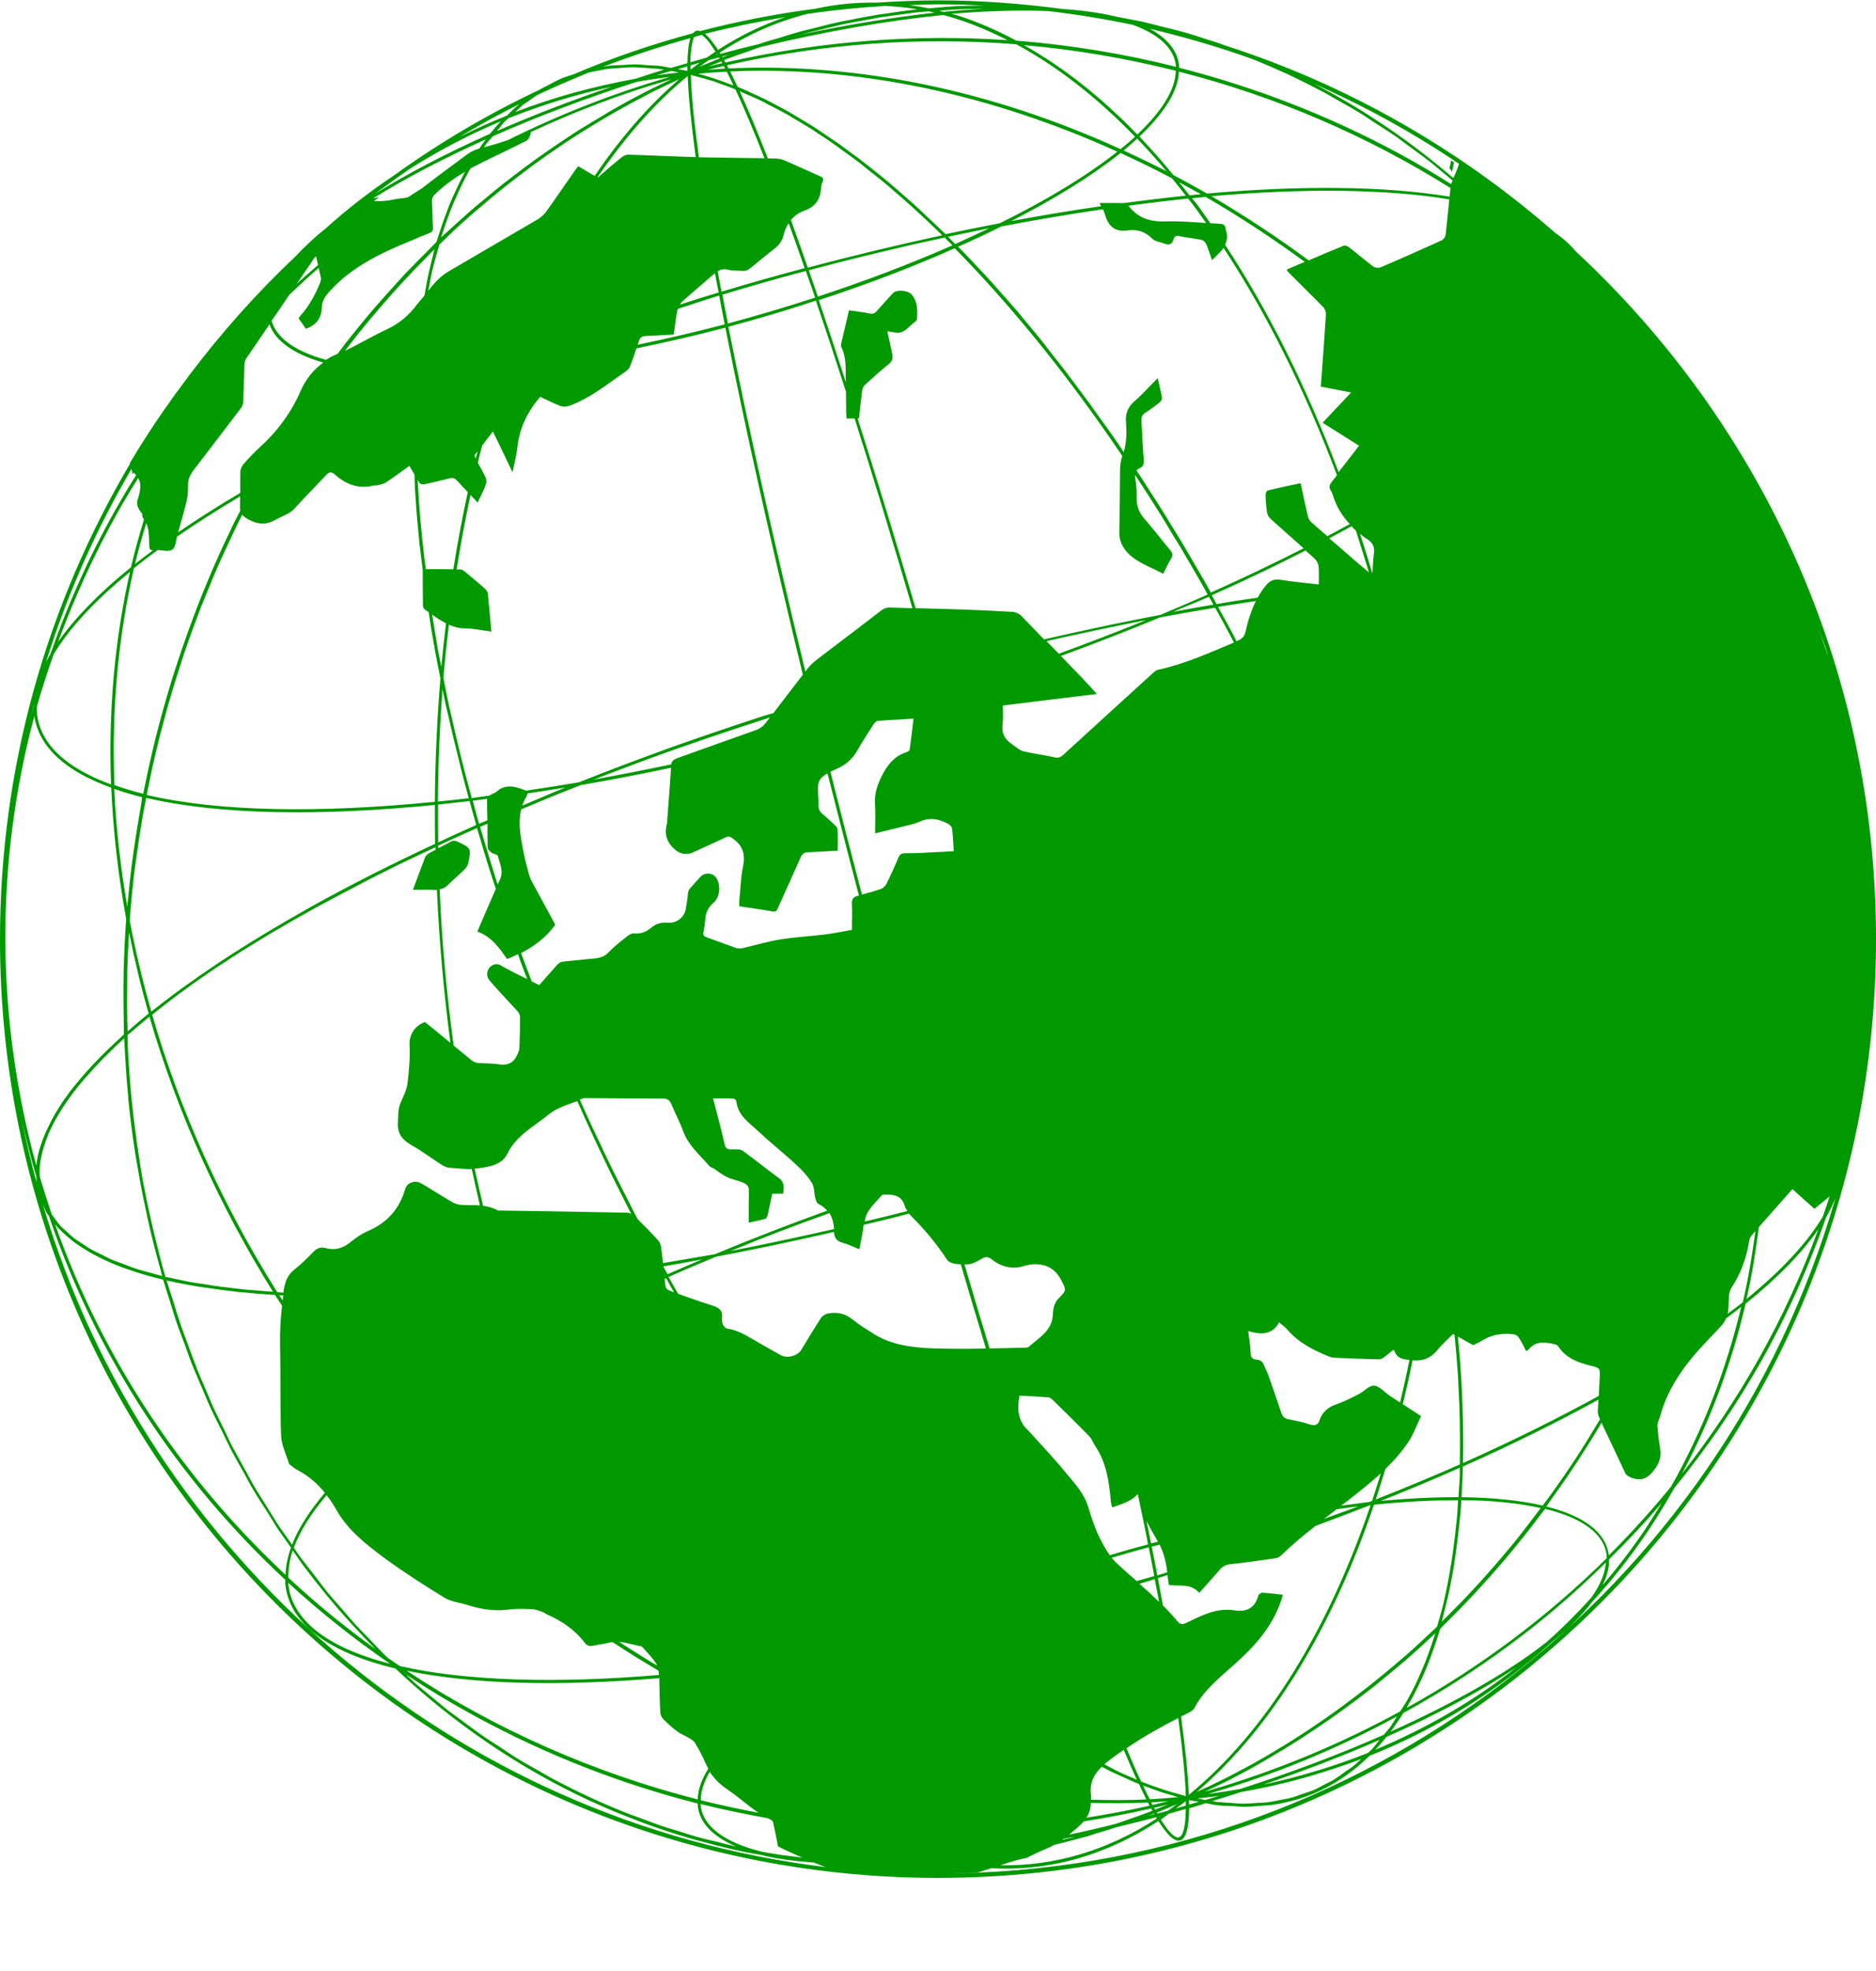 <svg width="20" height="21" viewBox="0 0 20 21" fill="none" xmlns="http://www.w3.org/2000/svg">
<path d="M16.796 2.675C16.739 2.606 16.667 2.541 16.581 2.482C15.564 1.591 14.366 0.902 13.05 0.481C13.024 0.472 12.997 0.461 12.971 0.452C12.944 0.444 12.917 0.435 12.89 0.427C12.788 0.393 12.685 0.36 12.581 0.332C12.513 0.313 12.444 0.298 12.376 0.281C12.313 0.265 12.25 0.247 12.187 0.233C12.108 0.216 12.028 0.203 11.948 0.187C11.929 0.184 11.909 0.179 11.89 0.175C11.885 0.174 11.882 0.172 11.877 0.172C11.717 0.135 11.532 0.109 11.33 0.096C10.896 0.038 10.451 0.004 10.002 0.004C9.783 0.004 9.566 0.014 9.348 0.028C9.129 0.024 8.912 0.045 8.698 0.092C8.278 0.147 7.865 0.226 7.463 0.332C7.453 0.328 7.443 0.325 7.434 0.326C7.417 0.328 7.402 0.338 7.388 0.354C6.949 0.472 6.521 0.618 6.107 0.795C6.104 0.797 6.099 0.798 6.095 0.798C6.063 0.81 6.027 0.819 5.995 0.832C5.936 0.858 5.878 0.888 5.822 0.919C5.803 0.929 5.785 0.936 5.766 0.948C5.764 0.949 5.761 0.951 5.759 0.953C5.209 1.211 4.688 1.518 4.2 1.869C3.943 2.04 3.699 2.229 3.47 2.436C3.346 2.534 3.243 2.633 3.154 2.728C2.74 3.118 2.36 3.544 2.017 3.999C1.999 4.022 1.982 4.048 1.963 4.072C1.907 4.148 1.849 4.224 1.795 4.304C1.785 4.319 1.773 4.335 1.761 4.35C1.629 4.54 1.503 4.735 1.384 4.934C1.384 4.935 1.386 4.939 1.386 4.941C0.507 6.427 -0 8.158 -0 10.008C-0 15.523 4.486 20.008 10 20.008C15.515 20.008 20 15.521 20 10.008C20.002 7.111 18.767 4.503 16.796 2.675ZM19.489 6.984C19.488 6.982 19.488 6.98 19.486 6.979C19.476 6.952 19.466 6.924 19.456 6.897C19.432 6.821 19.405 6.746 19.379 6.67C19.415 6.773 19.456 6.877 19.489 6.984ZM19.344 12.879C19.4 12.833 19.454 12.791 19.506 12.745C19.483 12.818 19.459 12.889 19.433 12.962C19.269 13.239 18.994 13.534 18.619 13.841C18.677 13.59 18.717 13.334 18.751 13.074C18.87 12.94 18.987 12.806 19.109 12.669C19.189 12.742 19.265 12.811 19.344 12.879ZM19.386 13.096C19.211 13.57 18.999 14.035 18.746 14.484C18.504 14.914 18.23 15.319 17.932 15.701C18.232 15.139 18.459 14.532 18.61 13.89C18.95 13.617 19.211 13.349 19.386 13.096ZM18.432 13.818C18.434 13.784 18.442 13.746 18.461 13.717C18.561 13.566 18.619 13.4 18.648 13.222C18.651 13.201 18.66 13.179 18.673 13.164C18.687 13.149 18.7 13.132 18.714 13.117C18.68 13.373 18.638 13.627 18.58 13.875C18.529 13.916 18.473 13.957 18.419 13.997C18.427 13.957 18.429 13.902 18.432 13.818ZM17.328 15.698C17.338 15.718 17.365 15.732 17.387 15.742C17.496 15.786 17.57 15.752 17.64 15.655C17.694 15.581 17.713 15.514 17.698 15.428C17.684 15.352 17.677 15.275 17.669 15.199C17.667 15.184 17.672 15.168 17.675 15.153C17.682 15.131 17.694 15.109 17.699 15.087C17.791 14.752 17.998 14.493 18.234 14.25C18.241 14.243 18.247 14.237 18.254 14.228C18.337 14.143 18.38 14.101 18.4 14.048C18.454 14.008 18.51 13.965 18.563 13.924C18.4 14.607 18.149 15.25 17.815 15.839C17.606 16.095 17.384 16.339 17.151 16.573C17.126 16.334 16.895 16.152 16.484 16.051C16.528 15.991 16.571 15.928 16.615 15.867C16.656 15.81 16.695 15.752 16.735 15.694C16.791 15.611 16.846 15.526 16.9 15.441C16.937 15.384 16.975 15.324 17.01 15.265C17.032 15.229 17.053 15.194 17.073 15.158C17.16 15.338 17.243 15.518 17.328 15.698ZM12.338 19.323C12.337 19.319 12.335 19.316 12.332 19.312C12.405 19.284 12.476 19.253 12.547 19.222C12.515 19.246 12.484 19.27 12.452 19.292C12.415 19.302 12.376 19.312 12.338 19.323ZM12.369 19.35C12.366 19.351 12.362 19.355 12.357 19.357C12.357 19.355 12.355 19.353 12.355 19.353C12.361 19.351 12.364 19.35 12.369 19.35ZM9.647 9.091C9.61 9.091 9.591 9.105 9.576 9.141C9.537 9.236 9.494 9.329 9.448 9.421C9.438 9.441 9.411 9.465 9.391 9.472C9.325 9.494 9.257 9.514 9.189 9.531C9.073 9.09 8.961 8.654 8.853 8.223C8.885 8.206 8.921 8.192 8.951 8.177C9.036 8.134 9.097 8.073 9.143 7.99C9.196 7.897 9.255 7.807 9.313 7.717C9.323 7.702 9.34 7.683 9.355 7.681C9.479 7.671 9.605 7.666 9.739 7.657C9.725 7.773 9.713 7.88 9.698 7.987C9.696 7.997 9.678 8.01 9.664 8.014C9.532 8.056 9.457 8.153 9.398 8.273C9.353 8.365 9.323 8.452 9.328 8.555C9.335 8.66 9.33 8.764 9.33 8.879C9.445 8.85 9.552 8.825 9.661 8.798C9.706 8.786 9.756 8.777 9.798 8.757C9.91 8.703 10.014 8.725 10.114 8.781C10.131 8.791 10.149 8.813 10.151 8.832C10.159 8.908 10.163 8.986 10.168 9.069C10.073 9.074 9.98 9.08 9.888 9.083C9.807 9.09 9.727 9.09 9.647 9.091ZM9.674 12.903C9.521 12.942 9.37 12.979 9.219 13.015C9.233 12.891 9.33 12.823 9.399 12.736C9.409 12.725 9.44 12.728 9.46 12.728C9.547 12.728 9.616 12.75 9.645 12.847C9.65 12.866 9.661 12.884 9.674 12.903ZM9.082 9.908C8.983 9.925 8.887 9.945 8.788 9.957C8.632 9.976 8.474 9.984 8.32 10.009C8.182 10.031 8.048 10.072 7.913 10.103C7.892 10.108 7.86 10.106 7.84 10.098C7.738 10.062 7.638 10.023 7.536 9.987C7.507 9.977 7.492 9.965 7.499 9.935C7.507 9.892 7.514 9.85 7.517 9.808C7.522 9.733 7.544 9.67 7.606 9.619C7.673 9.561 7.685 9.443 7.643 9.365V9.363C7.607 9.298 7.517 9.288 7.466 9.343C7.426 9.387 7.387 9.429 7.349 9.475C7.331 9.497 7.334 9.539 7.329 9.572C7.324 9.607 7.317 9.643 7.312 9.68C7.298 9.772 7.215 9.838 7.122 9.831C7.052 9.826 6.993 9.84 6.94 9.886C6.889 9.93 6.83 9.952 6.759 9.945C6.735 9.943 6.706 9.959 6.686 9.976C6.618 10.03 6.547 10.084 6.487 10.147C6.419 10.22 6.333 10.21 6.25 10.22C6.165 10.232 6.078 10.235 5.993 10.247C5.973 10.25 5.951 10.267 5.937 10.283C5.875 10.352 5.814 10.422 5.749 10.496C5.722 10.483 5.695 10.469 5.668 10.456C5.659 10.432 5.651 10.41 5.642 10.386C5.62 10.329 5.598 10.273 5.578 10.215C5.571 10.194 5.564 10.174 5.556 10.154C5.698 10.081 5.822 9.986 5.92 9.853C5.837 9.701 5.751 9.543 5.666 9.385C5.652 9.361 5.644 9.334 5.637 9.309C5.613 9.219 5.59 9.129 5.573 9.037C5.547 8.898 5.522 8.759 5.557 8.623C5.661 8.579 5.766 8.536 5.871 8.492C5.905 8.479 5.939 8.464 5.975 8.45C6.046 8.421 6.119 8.394 6.19 8.365C6.506 8.311 6.828 8.248 7.154 8.18C7.142 8.368 7.127 8.555 7.113 8.744C7.113 8.752 7.115 8.76 7.113 8.767C7.073 8.898 7.118 8.986 7.202 9.057C7.253 9.1 7.324 9.11 7.385 9.083C7.5 9.03 7.619 8.978 7.734 8.922C7.77 8.905 7.787 8.915 7.816 8.937C7.923 9.013 7.947 9.108 7.921 9.234C7.897 9.351 7.894 9.473 7.882 9.594C7.88 9.612 7.882 9.633 7.882 9.656C8.003 9.675 8.12 9.69 8.239 9.711C8.279 9.718 8.286 9.692 8.296 9.667C8.376 9.49 8.457 9.314 8.535 9.136C8.552 9.096 8.575 9.081 8.615 9.08C8.719 9.076 8.822 9.069 8.931 9.063C8.931 8.983 8.933 8.908 8.929 8.833C8.929 8.82 8.916 8.806 8.905 8.796C8.861 8.755 8.819 8.713 8.773 8.676C8.737 8.647 8.722 8.615 8.726 8.569C8.731 8.482 8.702 8.379 8.739 8.312C8.756 8.282 8.787 8.26 8.822 8.24C8.931 8.667 9.041 9.102 9.157 9.541C9.155 9.541 9.151 9.543 9.15 9.543C9.099 9.555 9.079 9.577 9.082 9.633C9.087 9.719 9.082 9.809 9.082 9.908ZM6.784 0.873C6.903 0.851 7.023 0.834 7.146 0.819C6.543 0.992 5.966 1.219 5.416 1.492C5.332 1.521 5.247 1.547 5.16 1.569C5.165 1.562 5.169 1.553 5.174 1.547C5.175 1.543 5.177 1.541 5.181 1.538C5.203 1.508 5.23 1.48 5.253 1.452C5.739 1.236 6.258 1.043 6.784 0.873ZM5.298 1.396C5.325 1.363 5.35 1.328 5.377 1.299C5.391 1.285 5.406 1.273 5.42 1.26C5.773 1.119 6.141 1.005 6.523 0.924C6.104 1.066 5.691 1.224 5.298 1.396ZM7.667 0.612C7.668 0.615 7.67 0.618 7.673 0.622C7.639 0.635 7.606 0.651 7.572 0.664C7.534 0.679 7.495 0.695 7.458 0.712C7.49 0.688 7.521 0.664 7.553 0.642C7.59 0.632 7.629 0.622 7.667 0.612ZM7.633 0.586C7.638 0.583 7.641 0.579 7.646 0.578C7.648 0.579 7.648 0.581 7.65 0.583C7.645 0.584 7.639 0.584 7.633 0.586ZM10.056 0.16C10.104 0.172 10.151 0.186 10.198 0.201C10.38 0.259 10.562 0.337 10.742 0.428C9.744 0.36 8.731 0.44 7.733 0.666C7.728 0.657 7.724 0.649 7.719 0.64C7.736 0.634 7.753 0.625 7.772 0.62C7.843 0.593 7.914 0.569 7.986 0.544C8.028 0.528 8.07 0.513 8.111 0.5C8.793 0.335 9.455 0.22 10.056 0.16ZM8.544 0.367C8.552 0.365 8.561 0.362 8.569 0.36C8.646 0.34 8.72 0.323 8.797 0.304C8.855 0.291 8.914 0.276 8.972 0.262C9.048 0.245 9.126 0.233 9.204 0.218C9.262 0.208 9.319 0.196 9.375 0.186C9.454 0.174 9.532 0.164 9.61 0.153C9.667 0.147 9.723 0.136 9.781 0.131C9.822 0.126 9.861 0.125 9.902 0.121C9.922 0.126 9.944 0.13 9.964 0.135C9.516 0.186 9.038 0.262 8.544 0.367ZM12.88 19.08C12.868 19.083 12.856 19.087 12.844 19.09C12.919 19.054 12.993 19.02 13.068 18.983C13.085 18.975 13.104 18.965 13.121 18.956C13.229 18.9 13.336 18.844 13.441 18.783C13.484 18.759 13.526 18.732 13.569 18.708C13.649 18.661 13.728 18.613 13.806 18.564C13.854 18.535 13.9 18.503 13.947 18.472C14.02 18.425 14.093 18.376 14.164 18.326C14.212 18.294 14.258 18.26 14.305 18.226C14.377 18.175 14.446 18.123 14.516 18.07C14.56 18.036 14.606 18.002 14.65 17.967C14.723 17.909 14.794 17.848 14.867 17.788C14.906 17.756 14.945 17.724 14.982 17.692C15.079 17.607 15.174 17.522 15.267 17.434C15.278 17.424 15.29 17.413 15.301 17.403C15.3 17.41 15.298 17.419 15.295 17.425C15.291 17.437 15.288 17.447 15.283 17.459C15.247 17.571 15.208 17.68 15.164 17.782C15.161 17.79 15.157 17.797 15.154 17.805C15.11 17.909 15.062 18.009 15.009 18.102C15.006 18.108 15.004 18.113 15.001 18.118C14.977 18.158 14.952 18.196 14.926 18.235C14.287 18.584 13.603 18.869 12.88 19.08ZM14.894 18.287C14.872 18.32 14.853 18.355 14.831 18.387C14.83 18.389 14.828 18.393 14.826 18.394C14.802 18.427 14.777 18.452 14.753 18.483C14.266 18.698 13.747 18.892 13.221 19.061C13.107 19.081 12.993 19.099 12.88 19.114C12.883 19.112 12.886 19.112 12.89 19.11C13.592 18.907 14.263 18.63 14.894 18.287ZM12.24 16.455C12.104 16.49 11.967 16.529 11.831 16.57C11.789 16.512 11.755 16.446 11.722 16.382C11.673 16.282 11.636 16.173 11.604 16.064C11.561 15.915 11.458 15.806 11.364 15.693C11.246 15.547 11.115 15.411 10.989 15.27C10.971 15.25 10.949 15.231 10.932 15.211C10.847 15.111 10.845 14.995 10.869 14.87C10.974 14.875 11.076 14.88 11.179 14.888C11.195 14.89 11.21 14.904 11.223 14.915C11.354 15.044 11.485 15.172 11.612 15.302C11.641 15.333 11.656 15.377 11.68 15.413C11.794 15.584 11.822 15.779 11.841 15.976C11.843 15.99 11.843 16.003 11.846 16.017C11.848 16.03 11.853 16.044 11.858 16.061C11.953 16.025 12.053 16.003 12.13 15.918C12.169 16.102 12.206 16.282 12.24 16.455ZM12.159 15.888C12.159 15.886 12.159 15.886 12.159 15.888C12.16 15.893 12.162 15.9 12.162 15.906C12.16 15.9 12.16 15.893 12.159 15.888ZM11.631 19.175C11.631 19.17 11.631 19.166 11.631 19.163C11.629 19.156 11.634 19.148 11.633 19.139C11.609 18.997 11.665 18.902 11.746 18.824C11.782 18.842 11.819 18.863 11.855 18.88C11.896 18.9 11.938 18.917 11.979 18.936C12.024 18.956 12.07 18.978 12.116 18.997C12.125 19 12.133 19.003 12.142 19.007C12.169 19.066 12.196 19.121 12.221 19.172C12.024 19.182 11.828 19.18 11.631 19.175ZM12.238 19.205C12.243 19.217 12.25 19.227 12.255 19.239C12.031 19.29 11.807 19.331 11.582 19.367C11.612 19.321 11.629 19.268 11.629 19.209C11.834 19.214 12.036 19.214 12.238 19.205ZM12.094 18.951C12.024 18.922 11.953 18.892 11.884 18.856C11.868 18.849 11.855 18.841 11.839 18.832C11.817 18.822 11.795 18.808 11.773 18.798C11.814 18.762 11.86 18.73 11.902 18.698C11.928 18.679 11.955 18.662 11.98 18.644C12.03 18.759 12.075 18.868 12.12 18.963C12.113 18.959 12.102 18.956 12.094 18.951ZM11.901 16.651C11.884 16.634 11.867 16.617 11.851 16.597C11.984 16.558 12.114 16.521 12.247 16.485C12.267 16.59 12.287 16.692 12.306 16.792C12.243 16.811 12.181 16.828 12.118 16.845C12.045 16.782 11.972 16.718 11.901 16.651ZM12.223 16.207C12.262 16.282 12.303 16.355 12.345 16.426C12.32 16.433 12.296 16.438 12.271 16.444C12.257 16.368 12.24 16.287 12.223 16.207ZM11.339 19.592C11.376 19.584 11.414 19.577 11.453 19.57C11.446 19.572 11.439 19.574 11.432 19.577C11.398 19.586 11.363 19.594 11.329 19.602C11.33 19.597 11.334 19.594 11.339 19.592ZM11.398 19.547C11.425 19.524 11.454 19.501 11.481 19.477C11.509 19.453 11.534 19.429 11.554 19.406C11.794 19.368 12.033 19.323 12.272 19.268C12.277 19.277 12.281 19.285 12.286 19.292C12.267 19.299 12.25 19.307 12.232 19.314C12.169 19.338 12.106 19.358 12.045 19.38C11.994 19.399 11.943 19.416 11.892 19.433C11.726 19.475 11.561 19.513 11.398 19.547ZM12.303 19.323C12.305 19.324 12.306 19.328 12.306 19.329C12.284 19.336 12.26 19.341 12.238 19.346C12.26 19.34 12.282 19.331 12.303 19.323ZM12.305 19.261C12.355 19.25 12.405 19.238 12.456 19.224C12.449 19.227 12.44 19.231 12.434 19.233C12.394 19.248 12.355 19.265 12.316 19.28C12.311 19.275 12.308 19.268 12.305 19.261ZM12.287 19.231C12.282 19.221 12.277 19.212 12.272 19.204C12.335 19.2 12.396 19.195 12.459 19.19C12.403 19.204 12.345 19.217 12.287 19.231ZM12.257 19.17C12.235 19.126 12.209 19.076 12.186 19.024C12.204 19.031 12.223 19.037 12.242 19.044C12.287 19.061 12.332 19.078 12.377 19.093C12.418 19.107 12.459 19.117 12.5 19.129C12.52 19.136 12.54 19.143 12.561 19.148C12.459 19.158 12.357 19.165 12.257 19.17ZM12.588 19.121C12.527 19.105 12.466 19.088 12.405 19.068C12.384 19.061 12.364 19.053 12.342 19.046C12.282 19.026 12.225 19.005 12.165 18.981C12.116 18.878 12.065 18.759 12.009 18.627C12.186 18.506 12.371 18.403 12.561 18.304C12.607 18.64 12.635 18.924 12.642 19.136C12.623 19.133 12.605 19.126 12.588 19.121ZM12.642 19.19C12.642 19.207 12.642 19.222 12.642 19.238C12.607 19.248 12.571 19.258 12.535 19.268C12.571 19.243 12.607 19.219 12.642 19.19ZM12.148 16.875C12.203 16.858 12.257 16.841 12.311 16.825C12.326 16.908 12.342 16.988 12.357 17.067C12.289 17.001 12.22 16.938 12.148 16.875ZM12.279 16.478C12.306 16.472 12.333 16.465 12.362 16.458C12.41 16.551 12.432 16.65 12.444 16.752C12.408 16.762 12.374 16.775 12.338 16.785C12.318 16.685 12.299 16.582 12.279 16.478ZM12.347 7.136C12.33 7.14 12.311 7.153 12.298 7.165C11.977 7.457 11.656 7.749 11.335 8.043C11.308 8.066 11.286 8.078 11.247 8.07C11.135 8.044 11.02 8.031 10.908 8.004C10.865 7.993 10.828 7.954 10.789 7.929C10.708 7.876 10.675 7.807 10.689 7.708C10.697 7.649 10.691 7.586 10.691 7.517C11.023 7.476 11.352 7.435 11.694 7.394C11.634 7.33 11.583 7.271 11.529 7.215C11.456 7.14 11.383 7.065 11.31 6.989C11.668 6.858 12.021 6.721 12.367 6.578C12.564 6.541 12.759 6.507 12.954 6.475C12.96 6.485 12.966 6.495 12.971 6.505C12.993 6.544 13.015 6.583 13.036 6.622C13.077 6.697 13.116 6.772 13.155 6.846C12.89 6.957 12.629 7.075 12.347 7.136ZM11.157 6.831C11.514 6.75 11.868 6.675 12.218 6.607C11.912 6.731 11.602 6.85 11.288 6.965C11.244 6.919 11.2 6.875 11.157 6.831ZM12.169 4.486C12.167 4.447 12.174 4.42 12.209 4.398C12.264 4.364 12.315 4.326 12.364 4.286C12.377 4.275 12.391 4.25 12.388 4.235C12.376 4.17 12.359 4.107 12.342 4.029C12.255 4.116 12.184 4.197 12.101 4.269C12.028 4.331 11.996 4.401 12.004 4.499C12.013 4.606 12.011 4.713 11.98 4.817C11.945 4.764 11.909 4.71 11.872 4.657C11.826 4.591 11.778 4.525 11.731 4.46C11.694 4.408 11.655 4.353 11.617 4.301C11.571 4.238 11.524 4.177 11.478 4.114C11.439 4.062 11.398 4.007 11.359 3.955C11.313 3.895 11.268 3.839 11.223 3.782C11.183 3.729 11.14 3.675 11.1 3.624C11.054 3.568 11.01 3.513 10.964 3.459C10.921 3.408 10.879 3.356 10.837 3.306C10.793 3.254 10.747 3.205 10.703 3.154C10.658 3.104 10.614 3.054 10.57 3.004C10.526 2.955 10.482 2.909 10.438 2.862C10.392 2.814 10.348 2.765 10.302 2.718C10.273 2.687 10.244 2.658 10.214 2.629C10.375 2.558 10.529 2.485 10.677 2.412C11.045 2.342 11.405 2.281 11.758 2.23C11.767 2.249 11.775 2.266 11.78 2.285C11.816 2.414 11.89 2.477 12.031 2.454C12.126 2.441 12.213 2.471 12.284 2.543C12.313 2.572 12.366 2.577 12.408 2.594C12.461 2.616 12.495 2.607 12.511 2.55C12.52 2.519 12.537 2.507 12.574 2.516C12.652 2.533 12.732 2.539 12.81 2.556C12.829 2.56 12.849 2.58 12.858 2.597C12.882 2.651 12.898 2.709 12.921 2.772C12.965 2.728 13.012 2.687 13.044 2.641C13.504 3.34 13.913 4.158 14.253 5.063C14.236 5.085 14.219 5.109 14.2 5.131C14.175 5.163 14.164 5.188 14.186 5.224C14.197 5.239 14.203 5.256 14.209 5.273C14.244 5.395 14.309 5.497 14.39 5.584C14.312 5.626 14.232 5.67 14.151 5.713C14.095 5.663 14.037 5.616 13.981 5.565C13.962 5.55 13.951 5.528 13.944 5.504C13.917 5.389 13.891 5.271 13.866 5.148C13.747 5.173 13.632 5.197 13.516 5.226C13.504 5.229 13.492 5.255 13.492 5.271C13.494 5.334 13.498 5.399 13.508 5.462C13.511 5.485 13.528 5.512 13.547 5.529C13.664 5.635 13.781 5.738 13.898 5.842C13.587 5.999 13.26 6.157 12.909 6.313C12.888 6.276 12.868 6.239 12.846 6.201C12.797 6.115 12.746 6.03 12.697 5.945C12.668 5.896 12.64 5.847 12.612 5.799C12.562 5.718 12.513 5.638 12.464 5.558C12.433 5.507 12.403 5.456 12.371 5.407C12.323 5.331 12.274 5.256 12.226 5.182C12.193 5.129 12.159 5.076 12.125 5.025C12.121 5.022 12.12 5.017 12.116 5.014C12.123 5.005 12.131 4.997 12.147 4.99C12.187 4.973 12.198 4.942 12.194 4.9C12.181 4.762 12.177 4.623 12.169 4.486ZM8.138 7.629C8.116 7.635 8.094 7.644 8.07 7.651C7.755 7.754 7.443 7.861 7.132 7.971C7.102 7.982 7.071 7.993 7.04 8.005C6.749 8.111 6.458 8.221 6.172 8.335C5.982 8.367 5.795 8.397 5.61 8.424C5.501 8.384 5.398 8.343 5.293 8.435C5.272 8.453 5.242 8.458 5.22 8.475L5.218 8.477C5.155 8.486 5.091 8.494 5.029 8.503C5.004 8.408 4.977 8.312 4.953 8.217C4.94 8.163 4.926 8.109 4.912 8.055C4.877 7.91 4.843 7.768 4.811 7.625C4.8 7.579 4.79 7.534 4.78 7.488C4.761 7.398 4.744 7.311 4.727 7.221C4.743 7.031 4.763 6.843 4.785 6.656C4.836 6.678 4.892 6.695 4.955 6.695C5.048 6.695 5.141 6.717 5.238 6.729C5.226 6.59 5.214 6.458 5.201 6.325C5.199 6.305 5.182 6.281 5.165 6.268C5.097 6.207 5.026 6.149 4.957 6.091C4.943 6.081 4.926 6.067 4.911 6.067C4.897 6.067 4.882 6.067 4.868 6.067C4.911 5.798 4.96 5.533 5.016 5.273C5.041 5.3 5.065 5.326 5.092 5.355C5.125 5.287 5.155 5.226 5.179 5.163C5.187 5.139 5.186 5.105 5.174 5.081C5.15 5.03 5.121 4.98 5.094 4.93C5.109 4.869 5.123 4.808 5.14 4.747C5.177 4.698 5.214 4.649 5.255 4.598C5.326 4.745 5.393 4.881 5.464 5.032C5.484 4.934 5.506 4.852 5.515 4.769C5.537 4.564 5.622 4.387 5.759 4.228C5.829 4.26 5.898 4.296 5.973 4.325C6 4.335 6.039 4.335 6.066 4.325C6.297 4.241 6.482 4.087 6.681 3.95C6.699 3.936 6.715 3.91 6.723 3.888C6.745 3.831 6.766 3.771 6.784 3.712C7.096 3.647 7.412 3.576 7.733 3.491C7.943 4.554 8.227 5.82 8.559 7.189C8.454 7.325 8.349 7.461 8.245 7.598C8.21 7.607 8.174 7.617 8.138 7.629ZM8.208 7.644C8.196 7.661 8.182 7.676 8.171 7.693C8.14 7.734 8.104 7.763 8.055 7.78C7.775 7.878 7.497 7.98 7.219 8.078C7.183 8.092 7.161 8.107 7.156 8.144C6.879 8.202 6.604 8.256 6.334 8.306C6.341 8.302 6.35 8.299 6.357 8.297C6.375 8.29 6.396 8.282 6.414 8.273C6.557 8.219 6.699 8.165 6.842 8.112C6.849 8.111 6.855 8.107 6.862 8.105C7.305 7.941 7.757 7.79 8.208 7.644ZM6.027 8.391C5.871 8.453 5.72 8.52 5.567 8.584C5.578 8.555 5.59 8.526 5.606 8.499C5.615 8.486 5.62 8.469 5.625 8.453C5.758 8.433 5.89 8.413 6.027 8.391ZM6.689 12.921C6.243 12.911 5.795 12.905 5.349 12.898C5.333 12.898 5.313 12.901 5.301 12.894C5.252 12.866 5.201 12.854 5.15 12.847C5.119 12.714 5.089 12.584 5.06 12.451C5.074 12.45 5.087 12.45 5.099 12.448C5.216 12.429 5.35 12.416 5.411 12.289C5.506 12.095 5.693 12.003 5.847 11.876C5.937 11.802 6.048 11.771 6.155 11.732C6.256 11.961 6.36 12.188 6.469 12.411C6.477 12.429 6.487 12.45 6.496 12.468C6.545 12.57 6.596 12.67 6.647 12.771C6.669 12.813 6.689 12.855 6.711 12.898C6.718 12.91 6.723 12.921 6.73 12.933C6.718 12.927 6.703 12.921 6.689 12.921ZM6.827 17.539C6.849 17.542 6.867 17.57 6.884 17.588C6.952 17.663 6.986 17.702 7.005 17.746C6.869 17.665 6.735 17.581 6.601 17.493C6.677 17.5 6.752 17.525 6.827 17.539ZM3.114 16.458C3.109 16.45 3.103 16.443 3.097 16.434C3.049 16.365 2.998 16.297 2.952 16.226C2.915 16.168 2.879 16.107 2.842 16.049C2.798 15.976 2.75 15.906 2.708 15.832C2.672 15.771 2.64 15.708 2.606 15.647C2.565 15.572 2.523 15.498 2.482 15.423C2.448 15.358 2.42 15.292 2.387 15.226C2.35 15.15 2.311 15.075 2.275 14.997C2.245 14.929 2.216 14.859 2.187 14.79C2.153 14.712 2.119 14.635 2.089 14.556C2.06 14.483 2.034 14.408 2.007 14.335C1.978 14.257 1.948 14.179 1.921 14.099C1.895 14.023 1.871 13.945 1.848 13.867C1.824 13.792 1.798 13.717 1.776 13.643C1.88 13.666 1.988 13.687 2.1 13.706C2.129 13.711 2.16 13.714 2.19 13.719C2.291 13.734 2.394 13.748 2.499 13.76C2.526 13.763 2.552 13.767 2.579 13.768C2.694 13.78 2.812 13.79 2.932 13.797C2.956 13.836 2.981 13.873 3.007 13.911C2.991 14.05 2.983 14.191 2.986 14.332C2.993 14.652 2.985 14.975 2.997 15.296C3 15.396 3.051 15.496 3.081 15.594C3.085 15.604 3.102 15.613 3.112 15.621C3.132 15.637 3.153 15.654 3.176 15.665C3.293 15.727 3.385 15.808 3.463 15.905C3.3 16.098 3.181 16.283 3.114 16.458ZM3.12 16.519C3.132 16.536 3.146 16.555 3.158 16.572C3.178 16.599 3.195 16.628 3.215 16.655C3.309 16.78 3.405 16.904 3.506 17.025C3.665 17.217 3.831 17.396 4.003 17.57C3.677 17.335 3.366 17.081 3.073 16.808C3.075 16.716 3.086 16.621 3.12 16.519ZM2.978 13.8C2.98 13.8 2.98 13.8 2.981 13.8C2.993 13.8 3.007 13.802 3.02 13.802C3.019 13.819 3.017 13.838 3.015 13.855C3.002 13.836 2.988 13.819 2.978 13.8ZM3.333 13.346C3.271 13.41 3.209 13.471 3.139 13.526C3.066 13.583 3.039 13.655 3.025 13.743C3.024 13.753 3.024 13.761 3.022 13.772C3 13.77 2.978 13.77 2.956 13.768C2.384 12.857 1.927 11.864 1.622 10.812C1.632 10.804 1.641 10.797 1.651 10.788C1.673 10.771 1.695 10.754 1.717 10.736C1.751 10.709 1.785 10.683 1.821 10.656C1.844 10.639 1.866 10.62 1.89 10.603C1.927 10.576 1.965 10.549 2.002 10.522C2.026 10.505 2.048 10.488 2.072 10.471C2.112 10.442 2.155 10.413 2.199 10.383C2.221 10.367 2.241 10.354 2.263 10.339C2.316 10.303 2.37 10.267 2.426 10.232C2.44 10.223 2.452 10.215 2.464 10.206C2.533 10.162 2.605 10.116 2.677 10.072C2.689 10.066 2.701 10.059 2.713 10.05C2.774 10.013 2.835 9.976 2.898 9.938C2.922 9.925 2.946 9.909 2.971 9.896C3.024 9.865 3.076 9.835 3.129 9.804C3.156 9.789 3.185 9.772 3.212 9.757C3.263 9.728 3.316 9.699 3.368 9.67C3.399 9.653 3.429 9.636 3.46 9.621C3.512 9.592 3.565 9.563 3.619 9.536C3.65 9.519 3.682 9.502 3.713 9.487C3.767 9.458 3.823 9.429 3.877 9.4C3.909 9.383 3.94 9.368 3.972 9.351C4.032 9.32 4.091 9.292 4.152 9.261C4.181 9.246 4.212 9.232 4.24 9.217C4.308 9.185 4.376 9.151 4.446 9.119C4.469 9.107 4.493 9.096 4.517 9.085C4.558 9.066 4.6 9.046 4.643 9.027C4.643 9.035 4.643 9.046 4.644 9.054C4.624 9.064 4.602 9.076 4.582 9.086C4.563 9.096 4.541 9.113 4.532 9.134C4.49 9.242 4.451 9.351 4.402 9.48C4.492 9.48 4.57 9.477 4.646 9.482C4.649 9.482 4.653 9.48 4.658 9.48C4.682 10.02 4.729 10.564 4.802 11.111C4.71 11.036 4.621 10.961 4.529 10.889C4.52 10.892 4.517 10.895 4.512 10.897C4.419 10.936 4.361 11.029 4.366 11.13C4.373 11.267 4.361 11.408 4.344 11.545C4.335 11.613 4.301 11.681 4.273 11.745C4.239 11.817 4.247 11.89 4.242 11.964C4.235 12.088 4.298 12.151 4.397 12.207C4.507 12.27 4.607 12.346 4.714 12.414C4.741 12.431 4.772 12.441 4.804 12.443C4.878 12.448 4.955 12.457 5.029 12.455C5.057 12.584 5.087 12.713 5.116 12.843C5.048 12.838 4.98 12.842 4.912 12.837C4.877 12.835 4.841 12.82 4.809 12.801C4.7 12.738 4.597 12.669 4.488 12.607C4.424 12.572 4.339 12.599 4.32 12.669C4.257 12.884 4.125 13.03 3.918 13.118C3.852 13.147 3.789 13.191 3.733 13.237C3.655 13.3 3.57 13.325 3.473 13.298C3.411 13.281 3.373 13.303 3.333 13.346ZM4.755 6.641C4.736 6.795 4.719 6.95 4.705 7.106C4.695 7.053 4.683 7.001 4.673 6.948C4.666 6.914 4.661 6.882 4.656 6.848C4.639 6.748 4.624 6.649 4.607 6.549C4.654 6.583 4.704 6.614 4.755 6.641ZM4.539 6.064C4.531 5.994 4.52 5.923 4.514 5.854C4.51 5.82 4.505 5.786 4.502 5.752C4.485 5.587 4.471 5.426 4.461 5.266C4.459 5.227 4.458 5.188 4.454 5.149C4.454 5.137 4.454 5.126 4.453 5.112C4.456 5.117 4.459 5.122 4.461 5.127C4.478 5.161 4.5 5.165 4.534 5.158C4.619 5.137 4.705 5.12 4.789 5.097C4.826 5.087 4.846 5.093 4.872 5.12C4.909 5.161 4.948 5.202 4.987 5.243C4.929 5.511 4.877 5.786 4.833 6.066C4.738 6.064 4.641 6.064 4.539 6.064ZM4.717 7.343C4.729 7.398 4.739 7.45 4.751 7.505C4.761 7.549 4.772 7.593 4.782 7.637C4.814 7.783 4.85 7.929 4.887 8.078C4.899 8.129 4.912 8.178 4.924 8.229C4.948 8.321 4.972 8.413 4.997 8.504C4.887 8.518 4.777 8.53 4.668 8.54C4.671 8.136 4.688 7.736 4.717 7.343ZM5.006 8.535C5.029 8.62 5.052 8.704 5.077 8.789C5.057 8.8 5.036 8.808 5.014 8.818C4.94 8.852 4.867 8.884 4.794 8.918C4.756 8.935 4.721 8.952 4.685 8.969C4.68 8.971 4.675 8.974 4.671 8.976C4.67 8.84 4.668 8.706 4.67 8.572C4.78 8.56 4.892 8.548 5.006 8.535ZM5.192 8.523C5.192 8.596 5.194 8.667 5.196 8.74C5.169 8.752 5.141 8.762 5.114 8.774C5.113 8.776 5.109 8.776 5.108 8.777C5.104 8.766 5.101 8.754 5.097 8.742C5.077 8.671 5.06 8.601 5.04 8.531C5.091 8.525 5.145 8.518 5.196 8.511C5.196 8.514 5.192 8.52 5.192 8.523ZM5.199 9.029C5.199 9.047 5.221 9.069 5.238 9.083C5.26 9.1 5.304 9.103 5.308 9.12C5.326 9.2 5.371 9.278 5.332 9.366C5.323 9.385 5.315 9.405 5.306 9.424C5.289 9.375 5.274 9.326 5.259 9.276C5.23 9.185 5.203 9.095 5.175 9.003C5.157 8.939 5.136 8.874 5.118 8.81C5.143 8.798 5.17 8.788 5.197 8.776C5.196 8.859 5.196 8.944 5.199 9.029ZM5.216 10.442C5.221 10.447 5.225 10.454 5.23 10.459C5.323 10.568 5.423 10.67 5.52 10.777C5.532 10.79 5.544 10.817 5.544 10.836C5.544 10.946 5.542 11.056 5.537 11.167C5.535 11.191 5.525 11.216 5.515 11.238C5.478 11.321 5.415 11.355 5.32 11.34C5.245 11.328 5.169 11.331 5.092 11.325C5.069 11.323 5.043 11.309 5.024 11.294C4.962 11.243 4.899 11.192 4.836 11.14C4.761 10.583 4.71 10.026 4.687 9.475C4.717 9.47 4.744 9.46 4.77 9.434C4.828 9.375 4.894 9.322 4.953 9.263C4.972 9.244 4.989 9.215 4.994 9.188C5.023 9.037 5.021 9.037 4.887 8.971C4.856 8.956 4.831 8.952 4.799 8.971C4.756 8.995 4.714 9.017 4.671 9.037C4.671 9.029 4.671 9.02 4.67 9.012C4.709 8.993 4.748 8.974 4.789 8.956C4.792 8.954 4.794 8.954 4.797 8.952C4.892 8.908 4.987 8.866 5.085 8.823C5.106 8.893 5.128 8.962 5.148 9.034C5.174 9.119 5.199 9.203 5.226 9.288C5.245 9.349 5.265 9.409 5.286 9.47C5.221 9.617 5.157 9.768 5.089 9.925C5.242 9.981 5.325 10.103 5.406 10.218C5.447 10.203 5.484 10.184 5.522 10.166C5.528 10.184 5.535 10.205 5.542 10.223C5.557 10.267 5.576 10.312 5.591 10.356C5.601 10.381 5.612 10.407 5.62 10.432C5.527 10.386 5.433 10.34 5.342 10.288C5.342 10.288 5.34 10.288 5.34 10.286C5.247 10.233 5.148 10.354 5.216 10.442ZM5.063 4.844C5.072 4.832 5.082 4.82 5.091 4.81C5.084 4.835 5.079 4.861 5.072 4.886C5.065 4.874 5.058 4.852 5.063 4.844ZM7.748 0.764C7.77 0.808 7.796 0.858 7.819 0.91C7.801 0.903 7.782 0.897 7.763 0.89C7.718 0.873 7.673 0.856 7.628 0.841C7.587 0.827 7.546 0.815 7.504 0.803C7.483 0.798 7.463 0.791 7.443 0.785C7.546 0.776 7.648 0.768 7.748 0.764ZM7.544 0.744C7.602 0.73 7.66 0.715 7.716 0.703C7.721 0.713 7.726 0.722 7.731 0.73C7.67 0.734 7.607 0.741 7.544 0.744ZM12.495 1.9C12.544 1.959 12.593 2.022 12.642 2.085C12.425 2.107 12.203 2.134 11.977 2.164C11.896 2.161 11.814 2.163 11.722 2.163C11.727 2.176 11.733 2.185 11.739 2.197C11.425 2.242 11.105 2.295 10.779 2.356C11.256 2.113 11.649 1.867 11.946 1.63C12.13 1.715 12.313 1.803 12.495 1.9ZM11.979 1.603C12.03 1.56 12.079 1.519 12.123 1.477C12.23 1.587 12.333 1.703 12.437 1.825C12.286 1.747 12.131 1.674 11.979 1.603ZM14.499 5.687C14.524 5.708 14.548 5.728 14.577 5.745C14.633 5.781 14.656 5.826 14.648 5.893C14.639 5.96 14.636 6.032 14.631 6.11C14.589 5.967 14.544 5.826 14.499 5.687ZM14.594 6.098C14.56 6.069 14.526 6.042 14.494 6.015C14.385 5.921 14.278 5.828 14.171 5.735C14.251 5.692 14.331 5.65 14.409 5.607C14.424 5.623 14.438 5.64 14.455 5.653C14.502 5.799 14.548 5.949 14.594 6.098ZM14.641 2.84C14.553 2.774 14.468 2.701 14.38 2.633C14.365 2.621 14.338 2.612 14.322 2.619C14.198 2.67 14.074 2.721 13.952 2.774C13.613 2.524 13.267 2.297 12.915 2.09C13.896 2.005 14.765 2.012 15.451 2.124C15.439 2.249 15.425 2.376 15.412 2.502C15.408 2.524 15.39 2.551 15.369 2.561C15.152 2.66 14.933 2.757 14.714 2.85C14.695 2.858 14.66 2.853 14.641 2.84ZM13.91 2.79C13.849 2.816 13.788 2.841 13.728 2.867C13.725 2.869 13.723 2.874 13.718 2.88C13.732 2.896 13.745 2.911 13.761 2.926C13.876 3.042 13.993 3.155 14.107 3.272C14.124 3.289 14.137 3.325 14.136 3.349C14.12 3.603 14.1 3.858 14.081 4.119C14.186 4.14 14.29 4.16 14.404 4.182C14.3 4.292 14.202 4.396 14.1 4.504C14.229 4.586 14.358 4.667 14.489 4.749C14.415 4.844 14.344 4.937 14.271 5.03C13.93 4.126 13.521 3.306 13.06 2.607C13.083 2.561 13.092 2.51 13.066 2.443C13.066 2.441 13.066 2.439 13.066 2.438C13.063 2.405 13.051 2.387 13.01 2.385C12.975 2.383 12.939 2.381 12.903 2.378C12.854 2.309 12.807 2.237 12.756 2.171C12.741 2.151 12.724 2.132 12.708 2.112C12.758 2.107 12.805 2.102 12.854 2.098C13.214 2.307 13.567 2.539 13.91 2.79ZM12.858 2.376C12.712 2.366 12.566 2.354 12.422 2.359C12.259 2.365 12.131 2.322 12.031 2.193L12.03 2.191C12.245 2.163 12.459 2.137 12.666 2.115C12.686 2.141 12.707 2.164 12.725 2.191C12.771 2.251 12.814 2.314 12.858 2.376ZM12.681 2.081C12.644 2.034 12.608 1.988 12.571 1.942C12.647 1.983 12.725 2.027 12.802 2.069C12.761 2.073 12.72 2.076 12.681 2.081ZM10.66 2.378C10.468 2.415 10.275 2.454 10.08 2.495C10.063 2.478 10.046 2.461 10.027 2.444C9.985 2.402 9.941 2.363 9.898 2.322C9.851 2.278 9.805 2.232 9.757 2.19C9.715 2.151 9.671 2.113 9.628 2.076C9.581 2.035 9.535 1.993 9.487 1.954C9.445 1.918 9.403 1.884 9.359 1.849C9.311 1.81 9.263 1.771 9.216 1.735C9.174 1.701 9.131 1.67 9.089 1.64C9.041 1.604 8.994 1.569 8.948 1.536C8.905 1.506 8.863 1.479 8.821 1.45C8.773 1.418 8.726 1.385 8.68 1.355C8.637 1.328 8.597 1.304 8.554 1.278C8.507 1.25 8.459 1.221 8.413 1.194C8.371 1.17 8.33 1.149 8.289 1.127C8.242 1.102 8.196 1.077 8.15 1.054C8.108 1.034 8.067 1.015 8.026 0.997C7.981 0.976 7.935 0.954 7.889 0.936C7.88 0.932 7.872 0.929 7.863 0.925C7.836 0.866 7.809 0.812 7.784 0.761C9.175 0.701 10.585 1.014 11.912 1.616C11.598 1.864 11.176 2.124 10.66 2.378ZM8.591 2.887C8.624 2.979 8.656 3.074 8.69 3.171C8.381 3.271 8.07 3.364 7.76 3.447C7.74 3.342 7.719 3.24 7.701 3.14C7.996 3.05 8.294 2.965 8.591 2.887ZM7.692 3.108C7.678 3.033 7.665 2.962 7.651 2.891C7.68 2.872 7.712 2.863 7.753 2.872C7.811 2.886 7.872 2.884 7.931 2.886C7.95 2.886 7.974 2.877 7.989 2.865C8.077 2.796 8.16 2.723 8.249 2.656C8.303 2.616 8.339 2.568 8.354 2.504C8.364 2.456 8.384 2.415 8.408 2.378C8.463 2.529 8.52 2.687 8.578 2.857C8.284 2.935 7.989 3.018 7.692 3.108ZM8.432 2.344C8.469 2.3 8.518 2.264 8.581 2.242C8.69 2.203 8.744 2.125 8.753 2.012C8.754 1.986 8.759 1.959 8.77 1.937C8.785 1.901 8.77 1.889 8.739 1.876C8.617 1.823 8.496 1.766 8.374 1.713C8.34 1.699 8.303 1.689 8.266 1.689C8.239 1.689 8.213 1.689 8.186 1.687C8.076 1.407 7.975 1.165 7.886 0.971C7.901 0.978 7.914 0.985 7.93 0.992C7.994 1.019 8.059 1.046 8.123 1.078C8.145 1.088 8.169 1.102 8.191 1.114C8.255 1.146 8.322 1.18 8.388 1.217C8.41 1.229 8.43 1.243 8.452 1.256C8.52 1.295 8.586 1.334 8.654 1.377C8.675 1.39 8.697 1.406 8.717 1.419C8.785 1.463 8.853 1.508 8.921 1.557C8.938 1.569 8.956 1.584 8.973 1.596C9.045 1.647 9.118 1.699 9.189 1.755C9.206 1.769 9.224 1.784 9.241 1.798C9.314 1.855 9.386 1.911 9.459 1.973C9.467 1.979 9.477 1.988 9.486 1.996C9.657 2.141 9.827 2.295 9.998 2.461C10.005 2.468 10.01 2.473 10.017 2.48C10.025 2.488 10.036 2.499 10.044 2.507C9.572 2.609 9.094 2.723 8.612 2.852C8.549 2.672 8.49 2.505 8.432 2.344ZM7.602 0.864C7.624 0.871 7.648 0.881 7.672 0.89C7.728 0.91 7.785 0.929 7.841 0.953C7.931 1.148 8.035 1.392 8.15 1.686C7.918 1.682 7.684 1.681 7.451 1.676C7.402 1.317 7.371 1.021 7.365 0.798C7.383 0.803 7.402 0.808 7.419 0.813C7.48 0.829 7.541 0.846 7.602 0.864ZM7.616 2.916C7.617 2.914 7.621 2.913 7.622 2.911C7.634 2.979 7.648 3.047 7.662 3.116C7.524 3.157 7.387 3.201 7.249 3.245C7.256 3.235 7.261 3.225 7.27 3.216C7.382 3.115 7.5 3.016 7.616 2.916ZM7.667 3.149C7.685 3.249 7.706 3.35 7.726 3.456C7.412 3.539 7.103 3.61 6.798 3.673C6.803 3.659 6.808 3.647 6.811 3.634C6.823 3.597 6.844 3.581 6.884 3.58C6.981 3.576 7.079 3.569 7.183 3.564C7.195 3.478 7.203 3.395 7.22 3.311C7.222 3.305 7.225 3.298 7.227 3.291C7.373 3.244 7.519 3.193 7.667 3.149ZM7.765 3.481C7.891 3.447 8.016 3.413 8.142 3.376C8.328 3.322 8.513 3.264 8.698 3.203C8.8 3.502 8.907 3.826 9.019 4.174C9.021 4.247 9.019 4.319 9.021 4.394C9.021 4.414 9.024 4.437 9.026 4.459C9.056 4.459 9.084 4.459 9.111 4.459C9.303 5.061 9.508 5.735 9.727 6.48C9.649 6.478 9.571 6.475 9.493 6.473C9.454 6.471 9.423 6.481 9.391 6.507C9.168 6.68 8.941 6.85 8.717 7.021C8.678 7.052 8.639 7.084 8.61 7.123C8.602 7.133 8.593 7.145 8.586 7.155C8.255 5.792 7.974 4.535 7.765 3.481ZM8.622 2.879C9.109 2.75 9.593 2.633 10.071 2.531C10.098 2.558 10.127 2.587 10.154 2.614C9.696 2.816 9.213 2.998 8.719 3.16C8.687 3.065 8.654 2.97 8.622 2.879ZM10.107 2.522C10.255 2.492 10.4 2.461 10.545 2.432C10.428 2.488 10.309 2.544 10.183 2.6C10.177 2.594 10.171 2.589 10.165 2.582C10.146 2.563 10.127 2.543 10.107 2.522ZM14.059 6.227C13.918 6.21 13.788 6.2 13.657 6.178C13.582 6.166 13.538 6.183 13.489 6.246C13.458 6.285 13.431 6.325 13.408 6.368C13.314 6.381 13.221 6.395 13.126 6.41C13.078 6.419 13.031 6.425 12.983 6.434C12.978 6.434 12.973 6.436 12.97 6.436C12.953 6.405 12.936 6.375 12.919 6.342C13.274 6.184 13.606 6.025 13.918 5.865C13.952 5.896 13.986 5.925 14.018 5.955C14.037 5.972 14.054 6.006 14.057 6.032C14.063 6.095 14.059 6.156 14.059 6.227ZM12.936 6.442C12.793 6.466 12.649 6.492 12.505 6.519C12.632 6.464 12.763 6.414 12.888 6.358C12.905 6.386 12.921 6.414 12.936 6.442ZM13.133 6.736C13.111 6.695 13.09 6.655 13.068 6.615C13.041 6.565 13.014 6.517 12.985 6.466C13.121 6.444 13.255 6.425 13.389 6.403C13.338 6.507 13.304 6.615 13.279 6.729C13.268 6.778 13.243 6.806 13.195 6.826C13.19 6.828 13.187 6.829 13.182 6.831C13.166 6.8 13.15 6.768 13.133 6.736ZM13.637 14.089C13.676 14.123 13.708 14.145 13.733 14.176C13.852 14.311 14.008 14.388 14.171 14.454C14.188 14.461 14.205 14.464 14.224 14.466C14.382 14.473 14.539 14.479 14.697 14.483C14.714 14.483 14.736 14.476 14.75 14.464C14.786 14.439 14.818 14.41 14.852 14.383C14.858 14.386 14.864 14.386 14.864 14.389C14.892 14.473 14.954 14.483 15.026 14.489C14.996 14.642 14.962 14.793 14.926 14.943C14.891 14.919 14.852 14.895 14.816 14.871C14.76 14.834 14.707 14.768 14.65 14.763C14.597 14.759 14.543 14.825 14.485 14.854C14.402 14.897 14.319 14.938 14.231 14.968C14.154 14.995 14.091 15.055 14.068 15.131C14.051 15.185 14.017 15.194 13.959 15.175C13.886 15.15 13.81 15.136 13.733 15.121C13.694 15.112 13.674 15.094 13.66 15.055C13.616 14.919 13.569 14.785 13.521 14.651C13.508 14.613 13.487 14.579 13.474 14.542C13.46 14.508 13.438 14.489 13.397 14.486C13.358 14.484 13.335 14.467 13.333 14.42C13.331 14.345 13.318 14.272 13.307 14.182C13.445 14.223 13.564 14.223 13.637 14.089ZM14.248 16.081C14.326 16.071 14.405 16.058 14.482 16.049C14.361 16.095 14.237 16.137 14.115 16.183C14.161 16.149 14.205 16.115 14.248 16.081ZM14.298 16.042C14.341 16.01 14.383 15.978 14.424 15.945C14.526 15.866 14.626 15.784 14.721 15.698C14.69 15.796 14.66 15.896 14.628 15.991C14.617 15.995 14.607 16 14.597 16.003C14.5 16.015 14.399 16.03 14.298 16.042ZM14.648 16.032C14.967 16 15.269 15.983 15.544 15.985C15.541 16.041 15.539 16.098 15.534 16.153C15.53 16.19 15.527 16.227 15.522 16.265C15.512 16.368 15.498 16.47 15.485 16.568C15.479 16.606 15.475 16.641 15.468 16.677C15.447 16.804 15.424 16.928 15.396 17.049C15.395 17.059 15.391 17.067 15.39 17.077C15.369 17.166 15.344 17.249 15.32 17.332C15.306 17.346 15.291 17.359 15.276 17.373C15.186 17.457 15.096 17.542 15.003 17.624C14.964 17.658 14.925 17.69 14.886 17.724C14.814 17.785 14.741 17.846 14.668 17.905C14.624 17.941 14.578 17.977 14.533 18.011C14.463 18.065 14.392 18.119 14.32 18.172C14.273 18.208 14.226 18.241 14.176 18.276C14.105 18.326 14.032 18.376 13.959 18.425C13.91 18.457 13.861 18.489 13.811 18.521C13.735 18.569 13.659 18.617 13.581 18.662C13.533 18.691 13.484 18.72 13.436 18.747C13.351 18.797 13.265 18.842 13.177 18.888C13.134 18.91 13.092 18.934 13.05 18.954C12.954 19.002 12.856 19.048 12.759 19.092C13.569 18.401 14.207 17.332 14.648 16.032ZM14.721 15.991C15.006 15.878 15.286 15.761 15.563 15.638C15.563 15.654 15.563 15.671 15.563 15.686C15.563 15.7 15.563 15.713 15.563 15.728C15.559 15.805 15.553 15.878 15.549 15.951C15.291 15.951 15.015 15.964 14.721 15.991ZM15.023 18.146C15.03 18.135 15.037 18.125 15.043 18.113C15.093 18.023 15.138 17.929 15.181 17.831C15.188 17.816 15.194 17.8 15.201 17.785C15.242 17.687 15.279 17.583 15.315 17.476C15.32 17.457 15.327 17.441 15.332 17.422C15.339 17.4 15.347 17.378 15.354 17.354C15.386 17.322 15.418 17.288 15.451 17.256C15.527 17.181 15.602 17.105 15.676 17.026C15.72 16.981 15.763 16.931 15.807 16.884C15.875 16.809 15.941 16.735 16.007 16.658C16.051 16.607 16.094 16.555 16.138 16.502C16.201 16.426 16.262 16.349 16.323 16.271C16.365 16.217 16.408 16.161 16.45 16.105C16.457 16.095 16.464 16.086 16.472 16.076C16.88 16.175 17.107 16.349 17.129 16.578C17.129 16.587 17.129 16.596 17.129 16.602C16.498 17.225 15.783 17.761 14.998 18.196C15.003 18.182 15.013 18.165 15.023 18.146ZM16.404 16.096C16.331 16.193 16.257 16.29 16.182 16.385C16.143 16.434 16.104 16.482 16.063 16.529C15.989 16.619 15.912 16.706 15.836 16.792C15.795 16.838 15.756 16.882 15.714 16.926C15.627 17.021 15.537 17.113 15.446 17.203C15.42 17.228 15.396 17.254 15.371 17.278C15.384 17.227 15.396 17.172 15.41 17.12C15.417 17.091 15.425 17.062 15.432 17.033C15.459 16.913 15.483 16.791 15.503 16.662C15.507 16.634 15.51 16.607 15.515 16.582C15.53 16.477 15.544 16.368 15.556 16.256C15.559 16.217 15.564 16.178 15.568 16.137C15.573 16.086 15.576 16.034 15.58 15.983C15.9 15.986 16.187 16.013 16.425 16.068C16.418 16.08 16.411 16.088 16.404 16.096ZM15.563 15.603C15.271 15.732 14.97 15.857 14.667 15.976C14.702 15.869 14.736 15.761 14.77 15.65C14.86 15.564 14.943 15.47 15.013 15.365C15.071 15.279 15.106 15.178 15.15 15.088C15.082 15.044 15.02 15.004 14.955 14.961C14.992 14.807 15.028 14.651 15.059 14.493C15.171 14.503 15.252 14.471 15.322 14.386C15.371 14.325 15.432 14.272 15.491 14.213C15.496 14.216 15.502 14.218 15.507 14.221C15.522 14.372 15.534 14.523 15.544 14.669C15.546 14.707 15.547 14.744 15.549 14.781C15.556 14.905 15.561 15.029 15.563 15.15C15.564 15.194 15.564 15.238 15.564 15.282C15.566 15.391 15.564 15.498 15.563 15.603ZM15.454 2.095C14.755 1.981 13.869 1.974 12.868 2.062C12.749 1.995 12.63 1.928 12.51 1.866C12.391 1.721 12.271 1.584 12.147 1.455C12.413 1.204 12.561 0.968 12.568 0.763C13.599 1.026 14.575 1.446 15.463 2.003C15.461 2.034 15.457 2.064 15.454 2.095ZM12.125 1.433C11.738 1.034 11.332 0.713 10.916 0.481C11.466 0.528 12.008 0.622 12.535 0.754C12.532 0.954 12.388 1.185 12.125 1.433ZM12.101 1.457C12.053 1.501 12.002 1.545 11.946 1.589C10.577 0.965 9.15 0.666 7.767 0.729C7.762 0.717 7.755 0.707 7.75 0.695C8.785 0.461 9.823 0.391 10.835 0.472C11.269 0.707 11.695 1.037 12.101 1.457ZM7.741 0.595C7.728 0.6 7.716 0.605 7.702 0.61C7.701 0.608 7.699 0.605 7.699 0.603C7.723 0.596 7.745 0.591 7.768 0.584C7.758 0.589 7.75 0.591 7.741 0.595ZM7.701 0.673C7.65 0.685 7.6 0.696 7.55 0.71C7.56 0.707 7.57 0.701 7.58 0.698C7.617 0.683 7.653 0.668 7.69 0.654C7.694 0.659 7.697 0.666 7.701 0.673ZM7.363 0.742C7.363 0.725 7.363 0.71 7.363 0.696C7.395 0.686 7.429 0.678 7.461 0.668C7.427 0.691 7.395 0.717 7.363 0.742ZM7.417 1.674C7.178 1.667 6.939 1.655 6.701 1.648C6.677 1.648 6.647 1.659 6.628 1.676C6.543 1.743 6.46 1.816 6.374 1.891C6.372 1.891 6.372 1.889 6.37 1.889C6.659 1.467 6.978 1.1 7.332 0.81C7.339 1.031 7.37 1.324 7.417 1.674ZM7.239 0.773C7.161 0.781 7.081 0.791 7.003 0.802C7.052 0.786 7.103 0.771 7.152 0.756C7.161 0.757 7.168 0.757 7.176 0.759C7.197 0.764 7.219 0.768 7.239 0.773ZM7.224 0.737C7.259 0.727 7.293 0.717 7.329 0.707C7.329 0.724 7.329 0.739 7.329 0.756C7.293 0.747 7.259 0.744 7.224 0.737ZM5.505 1.553C5.532 1.54 5.557 1.525 5.584 1.514C5.637 1.496 5.651 1.457 5.659 1.407C6.127 1.189 6.616 1.002 7.125 0.854C7.137 0.851 7.149 0.847 7.161 0.844C7.086 0.88 7.012 0.914 6.937 0.951C6.92 0.959 6.901 0.97 6.884 0.978C6.776 1.034 6.669 1.09 6.564 1.151C6.521 1.175 6.479 1.2 6.436 1.226C6.357 1.273 6.277 1.321 6.197 1.37C6.15 1.399 6.104 1.429 6.058 1.46C5.985 1.508 5.912 1.557 5.839 1.608C5.791 1.64 5.746 1.674 5.7 1.706C5.629 1.757 5.557 1.811 5.488 1.864C5.444 1.898 5.399 1.932 5.355 1.966C5.281 2.025 5.208 2.086 5.135 2.147C5.097 2.178 5.06 2.208 5.023 2.241C4.923 2.329 4.822 2.419 4.724 2.51C4.717 2.517 4.71 2.522 4.704 2.529C4.705 2.522 4.707 2.514 4.71 2.505C4.714 2.494 4.717 2.483 4.722 2.471C4.758 2.359 4.797 2.253 4.841 2.149C4.845 2.141 4.848 2.132 4.853 2.124C4.897 2.02 4.945 1.922 4.997 1.827C5.001 1.821 5.004 1.816 5.007 1.81C5.011 1.803 5.014 1.798 5.019 1.793C5.174 1.71 5.342 1.635 5.505 1.553ZM5.002 2.309C5.038 2.276 5.075 2.246 5.113 2.214C5.186 2.151 5.26 2.088 5.337 2.027C5.381 1.991 5.425 1.957 5.469 1.923C5.54 1.869 5.612 1.813 5.683 1.76C5.73 1.726 5.778 1.693 5.825 1.659C5.898 1.608 5.971 1.558 6.044 1.509C6.094 1.477 6.141 1.445 6.192 1.414C6.268 1.367 6.345 1.319 6.423 1.273C6.47 1.245 6.519 1.216 6.567 1.189C6.652 1.141 6.738 1.093 6.825 1.049C6.867 1.027 6.91 1.004 6.952 0.981C7.047 0.934 7.146 0.888 7.242 0.844C6.911 1.127 6.611 1.475 6.34 1.874C6.28 1.84 6.224 1.806 6.165 1.771C6.151 1.788 6.139 1.803 6.127 1.82C6.027 1.962 5.929 2.107 5.827 2.249C5.802 2.285 5.766 2.317 5.729 2.339C5.411 2.526 5.092 2.709 4.775 2.896C4.724 2.926 4.677 2.969 4.636 3.013C4.61 3.04 4.59 3.07 4.566 3.098C4.58 3.026 4.592 2.955 4.607 2.887C4.609 2.879 4.61 2.872 4.614 2.863C4.634 2.774 4.66 2.689 4.685 2.604C4.69 2.599 4.697 2.594 4.704 2.587C4.8 2.49 4.901 2.398 5.002 2.309ZM4.593 2.814C4.587 2.841 4.58 2.869 4.573 2.897C4.554 2.979 4.541 3.064 4.525 3.149C4.498 3.182 4.468 3.215 4.441 3.25C4.356 3.364 4.252 3.449 4.122 3.51C3.971 3.58 3.828 3.666 3.679 3.737C3.726 3.675 3.774 3.612 3.823 3.551C3.862 3.502 3.903 3.454 3.942 3.406C4.016 3.318 4.091 3.232 4.167 3.145C4.208 3.099 4.249 3.054 4.291 3.008C4.376 2.916 4.463 2.826 4.551 2.738C4.578 2.711 4.604 2.684 4.631 2.656C4.619 2.706 4.607 2.762 4.593 2.814ZM3.984 5.173C3.996 5.17 4.008 5.175 4.02 5.171C4.052 5.163 4.086 5.158 4.113 5.141C4.198 5.085 4.279 5.025 4.364 4.964C4.383 4.995 4.4 5.025 4.419 5.056C4.42 5.092 4.42 5.126 4.422 5.161C4.424 5.202 4.425 5.241 4.429 5.282C4.439 5.443 4.453 5.606 4.47 5.772C4.471 5.794 4.475 5.816 4.478 5.838C4.486 5.916 4.498 5.998 4.507 6.076C4.507 6.207 4.507 6.33 4.509 6.454C4.509 6.47 4.52 6.488 4.534 6.497C4.546 6.505 4.558 6.514 4.57 6.522C4.588 6.638 4.605 6.755 4.627 6.872C4.632 6.902 4.637 6.931 4.643 6.962C4.66 7.05 4.677 7.138 4.695 7.228C4.66 7.659 4.639 8.097 4.636 8.543C3.407 8.665 2.336 8.65 1.564 8.47C1.583 8.375 1.602 8.282 1.622 8.187C1.636 8.124 1.651 8.06 1.666 7.997C1.693 7.88 1.724 7.763 1.756 7.647C1.771 7.59 1.787 7.53 1.804 7.472C1.844 7.332 1.888 7.192 1.934 7.053C1.944 7.023 1.953 6.992 1.963 6.962C2.021 6.792 2.082 6.626 2.146 6.459C2.163 6.417 2.182 6.375 2.199 6.33C2.248 6.208 2.299 6.086 2.353 5.966C2.379 5.91 2.404 5.854 2.43 5.799C2.479 5.692 2.53 5.587 2.582 5.484C2.599 5.504 2.623 5.521 2.655 5.538C2.756 5.59 2.84 5.594 2.937 5.538C3.007 5.497 3.086 5.48 3.144 5.414C3.251 5.294 3.366 5.182 3.475 5.063C3.507 5.027 3.533 5.024 3.568 5.054C3.687 5.161 3.823 5.214 3.984 5.173ZM4.636 8.576C4.636 8.713 4.636 8.852 4.638 8.991C4.595 9.012 4.553 9.03 4.51 9.051C4.471 9.069 4.432 9.088 4.393 9.107C4.341 9.132 4.288 9.158 4.235 9.183C4.196 9.202 4.157 9.222 4.118 9.241C4.067 9.266 4.018 9.29 3.969 9.315C3.93 9.336 3.891 9.354 3.852 9.375C3.804 9.399 3.757 9.424 3.711 9.448C3.672 9.468 3.635 9.488 3.596 9.509C3.55 9.533 3.504 9.558 3.46 9.582C3.422 9.602 3.385 9.623 3.349 9.643C3.305 9.668 3.261 9.692 3.217 9.718C3.181 9.738 3.148 9.757 3.114 9.777C3.068 9.802 3.024 9.828 2.98 9.855C2.947 9.874 2.917 9.892 2.885 9.911C2.837 9.938 2.791 9.967 2.747 9.994C2.72 10.011 2.693 10.028 2.666 10.043C2.608 10.079 2.55 10.116 2.494 10.152C2.482 10.161 2.469 10.167 2.457 10.176C2.389 10.22 2.321 10.264 2.257 10.308C2.236 10.322 2.218 10.335 2.197 10.349C2.153 10.379 2.107 10.41 2.065 10.441C2.041 10.457 2.019 10.474 1.995 10.49C1.958 10.517 1.919 10.544 1.883 10.571C1.86 10.588 1.836 10.607 1.812 10.624C1.778 10.649 1.744 10.676 1.71 10.702C1.686 10.72 1.664 10.738 1.641 10.756C1.632 10.763 1.624 10.77 1.613 10.777C1.52 10.454 1.444 10.132 1.383 9.809C1.383 9.802 1.383 9.796 1.384 9.789C1.398 9.609 1.415 9.431 1.437 9.253C1.442 9.217 1.447 9.181 1.452 9.147C1.471 9.005 1.493 8.862 1.517 8.72C1.527 8.659 1.539 8.599 1.551 8.54C1.552 8.526 1.556 8.514 1.559 8.501C2.333 8.682 3.405 8.698 4.636 8.576ZM1.498 8.611C1.473 8.75 1.451 8.891 1.43 9.03C1.422 9.091 1.413 9.151 1.405 9.212C1.386 9.361 1.371 9.511 1.357 9.66C1.284 9.237 1.237 8.818 1.218 8.406C1.311 8.438 1.408 8.467 1.515 8.494C1.51 8.533 1.505 8.572 1.498 8.611ZM1.357 10.332C1.361 10.2 1.367 10.067 1.376 9.935C1.434 10.222 1.501 10.51 1.585 10.799C1.571 10.809 1.559 10.821 1.546 10.831C1.524 10.85 1.501 10.866 1.481 10.885C1.451 10.911 1.422 10.936 1.393 10.961C1.383 10.97 1.371 10.98 1.361 10.989C1.359 10.953 1.359 10.917 1.357 10.882C1.354 10.761 1.354 10.641 1.356 10.522C1.356 10.459 1.356 10.396 1.357 10.332ZM1.398 10.997C1.428 10.97 1.459 10.944 1.491 10.917C1.512 10.9 1.532 10.883 1.552 10.866C1.566 10.855 1.58 10.844 1.593 10.832C1.893 11.861 2.34 12.848 2.91 13.763C2.847 13.76 2.786 13.753 2.723 13.748C2.683 13.745 2.64 13.743 2.601 13.738C2.547 13.733 2.494 13.726 2.44 13.719C2.394 13.714 2.347 13.709 2.302 13.702C2.255 13.695 2.211 13.687 2.163 13.68C2.116 13.673 2.067 13.666 2.021 13.658C1.978 13.649 1.939 13.641 1.899 13.633C1.853 13.622 1.807 13.614 1.763 13.604C1.761 13.597 1.759 13.592 1.758 13.585C1.719 13.451 1.685 13.317 1.653 13.183C1.644 13.147 1.636 13.11 1.627 13.074C1.595 12.933 1.563 12.791 1.537 12.65C1.537 12.648 1.537 12.647 1.535 12.645C1.508 12.504 1.486 12.363 1.466 12.221C1.461 12.185 1.456 12.148 1.451 12.112C1.432 11.973 1.415 11.834 1.401 11.693C1.401 11.69 1.4 11.686 1.4 11.681C1.386 11.538 1.376 11.396 1.367 11.253C1.366 11.216 1.364 11.179 1.362 11.141C1.361 11.104 1.361 11.065 1.359 11.028C1.372 11.019 1.386 11.009 1.398 10.997ZM1.739 13.634C1.763 13.714 1.788 13.792 1.814 13.872C1.839 13.95 1.861 14.03 1.888 14.106C1.916 14.187 1.948 14.265 1.977 14.345C2.004 14.42 2.029 14.495 2.06 14.568C2.092 14.647 2.126 14.725 2.16 14.803C2.19 14.875 2.219 14.946 2.252 15.016C2.289 15.097 2.33 15.175 2.369 15.253C2.401 15.318 2.431 15.384 2.464 15.448C2.508 15.531 2.555 15.613 2.601 15.694C2.633 15.752 2.662 15.81 2.696 15.866C2.747 15.952 2.801 16.035 2.856 16.12C2.886 16.169 2.917 16.22 2.947 16.268C2.997 16.343 3.051 16.416 3.102 16.489C3.066 16.589 3.047 16.685 3.044 16.779C1.958 15.764 1.101 14.5 0.587 13.044C0.597 13.056 0.605 13.066 0.616 13.078L0.617 13.079C0.661 13.127 0.711 13.171 0.767 13.215C0.768 13.217 0.768 13.217 0.77 13.219C0.826 13.261 0.887 13.302 0.955 13.341C0.957 13.342 0.958 13.342 0.96 13.344C1.028 13.383 1.101 13.419 1.179 13.453C1.181 13.454 1.184 13.454 1.186 13.456C1.264 13.49 1.349 13.521 1.439 13.549C1.442 13.551 1.445 13.551 1.449 13.553C1.539 13.582 1.634 13.609 1.736 13.633C1.734 13.633 1.737 13.633 1.739 13.634ZM3.073 16.864C3.411 17.174 3.774 17.463 4.159 17.727C3.485 17.554 3.109 17.259 3.073 16.87C3.073 16.867 3.073 16.865 3.073 16.864ZM4.137 17.665C4.123 17.653 4.11 17.641 4.096 17.627C4.05 17.581 4.006 17.534 3.96 17.486C3.901 17.425 3.842 17.366 3.786 17.305C3.741 17.256 3.699 17.205 3.655 17.154C3.601 17.091 3.543 17.028 3.49 16.964C3.448 16.911 3.407 16.857 3.366 16.802C3.316 16.736 3.263 16.672 3.212 16.604C3.185 16.567 3.159 16.528 3.132 16.49C3.198 16.314 3.316 16.125 3.482 15.93C3.519 15.978 3.553 16.029 3.584 16.083C3.704 16.299 3.898 16.451 4.093 16.596C4.3 16.748 4.519 16.889 4.739 17.023C4.814 17.069 4.912 17.076 4.999 17.105C5.143 17.15 5.289 17.169 5.44 17.147C5.518 17.137 5.6 17.142 5.679 17.145C5.713 17.147 5.747 17.162 5.781 17.174C5.798 17.179 5.812 17.191 5.829 17.2C5.988 17.269 6.129 17.364 6.234 17.503C6.258 17.536 6.287 17.542 6.323 17.534C6.379 17.522 6.436 17.517 6.492 17.502C6.506 17.498 6.519 17.498 6.533 17.497C6.694 17.604 6.857 17.704 7.02 17.8C7.022 17.814 7.023 17.829 7.025 17.846C5.929 17.938 4.972 17.912 4.262 17.751C4.22 17.724 4.179 17.693 4.137 17.665ZM7.85 19.674C7.84 19.672 7.828 19.67 7.818 19.667C7.762 19.655 7.707 19.64 7.653 19.626C7.578 19.608 7.502 19.591 7.427 19.57C7.37 19.553 7.31 19.535 7.253 19.516C7.181 19.494 7.11 19.474 7.04 19.45C6.973 19.426 6.906 19.401 6.838 19.375C6.779 19.353 6.718 19.333 6.659 19.309C6.533 19.258 6.407 19.204 6.282 19.146C6.146 19.083 6.012 19.015 5.881 18.946C5.834 18.92 5.788 18.892 5.742 18.866C5.659 18.82 5.576 18.774 5.496 18.724C5.44 18.689 5.386 18.651 5.332 18.615C5.262 18.571 5.192 18.527 5.125 18.479C5.07 18.442 5.019 18.401 4.967 18.364C4.901 18.314 4.833 18.267 4.766 18.216C4.716 18.175 4.666 18.133 4.617 18.092C4.553 18.04 4.488 17.987 4.425 17.933C4.391 17.902 4.359 17.872 4.327 17.841C4.571 18.002 4.824 18.155 5.087 18.297C5.837 18.703 6.626 19.009 7.439 19.216C7.439 19.221 7.439 19.226 7.439 19.233C7.453 19.416 7.595 19.567 7.85 19.674ZM7.468 19.226C7.468 19.224 7.468 19.222 7.468 19.221C7.707 19.28 7.948 19.329 8.189 19.373C8.198 19.378 8.206 19.384 8.215 19.387C8.227 19.392 8.239 19.406 8.242 19.416C8.261 19.501 8.278 19.586 8.294 19.672C8.379 19.716 8.468 19.755 8.554 19.793C8.52 19.788 8.486 19.782 8.452 19.779C8.371 19.769 8.291 19.759 8.21 19.745C8.179 19.74 8.149 19.733 8.118 19.728C7.716 19.628 7.49 19.455 7.468 19.226ZM7.47 19.18C7.471 19.085 7.505 18.985 7.566 18.878C7.616 18.954 7.682 19.017 7.762 19.071C7.874 19.146 7.974 19.239 8.086 19.314C7.88 19.275 7.673 19.231 7.47 19.18ZM7.438 19.172C6.326 18.888 5.276 18.423 4.335 17.8C5.04 17.948 5.966 17.968 7.029 17.88C7.029 17.904 7.03 17.929 7.03 17.96C7.032 18.057 7.034 18.155 7.04 18.252C7.042 18.274 7.056 18.301 7.071 18.316C7.117 18.362 7.166 18.408 7.219 18.447C7.258 18.476 7.305 18.493 7.346 18.518C7.37 18.532 7.397 18.549 7.41 18.571C7.449 18.637 7.488 18.705 7.517 18.776C7.527 18.8 7.539 18.822 7.551 18.844C7.478 18.961 7.441 19.07 7.438 19.172ZM7.081 13.58C7.083 13.583 7.085 13.587 7.086 13.588C7.085 13.588 7.085 13.59 7.083 13.59C7.083 13.588 7.081 13.585 7.081 13.58ZM7.149 13.755C7.115 13.743 7.096 13.729 7.093 13.69C7.091 13.668 7.088 13.648 7.086 13.626C7.091 13.624 7.096 13.621 7.102 13.619C7.122 13.656 7.142 13.694 7.164 13.731C7.171 13.743 7.18 13.756 7.186 13.768C7.174 13.765 7.163 13.76 7.149 13.755ZM7.073 13.497C7.073 13.495 7.073 13.493 7.073 13.492C7.205 13.47 7.339 13.446 7.475 13.42C7.478 13.42 7.48 13.419 7.483 13.419C7.361 13.471 7.239 13.522 7.118 13.576C7.102 13.549 7.086 13.524 7.073 13.497ZM7.068 13.458C7.061 13.4 7.056 13.342 7.047 13.285C7.044 13.258 7.032 13.232 7.013 13.212C6.944 13.135 6.871 13.062 6.798 12.989C6.796 12.984 6.793 12.981 6.791 12.976C6.776 12.947 6.76 12.92 6.747 12.891C6.694 12.787 6.642 12.682 6.589 12.579C6.57 12.54 6.55 12.501 6.53 12.462C6.479 12.36 6.431 12.255 6.382 12.151C6.362 12.109 6.341 12.066 6.321 12.024C6.275 11.925 6.231 11.827 6.187 11.729C6.185 11.725 6.183 11.722 6.182 11.717C6.194 11.711 6.206 11.708 6.217 11.703C6.229 11.698 6.245 11.7 6.258 11.7C6.528 11.701 6.798 11.705 7.068 11.705C7.117 11.705 7.141 11.722 7.159 11.768C7.198 11.864 7.249 11.958 7.285 12.056C7.339 12.205 7.46 12.304 7.558 12.419C7.575 12.44 7.609 12.446 7.628 12.462C7.682 12.504 7.741 12.543 7.807 12.563C7.938 12.602 7.987 12.613 7.984 12.692C7.981 12.801 7.982 12.91 7.982 13.027C8.045 13.013 8.103 13.001 8.159 12.986C8.171 12.983 8.179 12.96 8.184 12.945C8.201 12.871 8.216 12.794 8.233 12.718H8.349C8.357 12.653 8.367 12.597 8.301 12.55C8.172 12.457 8.05 12.355 7.921 12.263C7.891 12.241 7.838 12.246 7.796 12.246C7.755 12.246 7.736 12.236 7.726 12.194C7.689 12.032 7.646 11.873 7.602 11.703C7.684 11.703 7.751 11.701 7.819 11.705C7.83 11.705 7.848 11.722 7.85 11.732C7.865 11.885 7.987 11.963 8.086 12.054C8.216 12.178 8.361 12.29 8.493 12.414C8.554 12.47 8.612 12.533 8.656 12.604C8.683 12.648 8.678 12.711 8.692 12.765C8.697 12.789 8.709 12.821 8.726 12.828C8.766 12.847 8.795 12.872 8.819 12.899C8.413 13.045 8.013 13.2 7.621 13.363C7.438 13.395 7.253 13.427 7.068 13.458ZM8.843 12.925C8.873 12.974 8.888 13.032 8.892 13.095C8.52 13.179 8.152 13.258 7.789 13.329C8.133 13.186 8.486 13.052 8.843 12.925ZM9.761 6.48C9.549 5.759 9.342 5.081 9.143 4.459C9.148 4.459 9.153 4.459 9.157 4.459C9.168 4.355 9.179 4.255 9.192 4.157C9.196 4.136 9.207 4.112 9.223 4.099C9.306 4.024 9.387 3.95 9.474 3.88C9.515 3.848 9.521 3.812 9.511 3.766C9.493 3.686 9.477 3.607 9.46 3.53C9.511 3.534 9.566 3.554 9.61 3.539C9.659 3.522 9.698 3.473 9.742 3.439C9.749 3.434 9.757 3.43 9.761 3.425C9.767 3.417 9.776 3.405 9.776 3.395C9.781 3.303 9.784 3.213 9.718 3.137C9.681 3.094 9.559 3.081 9.52 3.123C9.462 3.186 9.404 3.249 9.348 3.313C9.326 3.339 9.306 3.347 9.272 3.34C9.202 3.325 9.131 3.318 9.051 3.306C9.023 3.43 8.994 3.547 8.967 3.664C8.963 3.678 8.968 3.697 8.975 3.71C9.011 3.79 9.016 3.873 9.016 3.96C9.016 3.997 9.016 4.034 9.017 4.072C8.919 3.766 8.822 3.474 8.729 3.198C9.228 3.035 9.717 2.85 10.178 2.645C10.74 3.215 11.295 3.892 11.822 4.65C11.826 4.655 11.831 4.661 11.834 4.667C11.879 4.73 11.921 4.796 11.965 4.859C11.963 4.861 11.963 4.864 11.963 4.866C11.948 4.905 11.943 4.951 11.941 4.993C11.938 5.219 11.938 5.445 11.933 5.67C11.929 5.782 11.992 5.871 12.065 5.93C12.162 6.008 12.286 6.052 12.401 6.113C12.43 6.057 12.452 6.005 12.483 5.955C12.505 5.92 12.503 5.894 12.476 5.862C12.384 5.753 12.301 5.641 12.208 5.536C12.143 5.465 12.114 5.389 12.118 5.295C12.12 5.226 12.113 5.156 12.102 5.088C12.101 5.078 12.101 5.068 12.101 5.059C12.17 5.165 12.24 5.271 12.308 5.38C12.316 5.394 12.325 5.406 12.333 5.419C12.394 5.514 12.452 5.613 12.511 5.711C12.532 5.745 12.552 5.777 12.574 5.813C12.634 5.913 12.693 6.015 12.751 6.115C12.77 6.149 12.79 6.181 12.809 6.215C12.831 6.254 12.853 6.295 12.875 6.335C12.708 6.408 12.54 6.48 12.372 6.551C12.194 6.585 12.014 6.621 11.834 6.658C11.792 6.666 11.75 6.677 11.707 6.685C11.546 6.719 11.383 6.755 11.22 6.792C11.19 6.799 11.161 6.806 11.13 6.812C11.049 6.729 10.967 6.644 10.886 6.559C10.865 6.537 10.823 6.52 10.793 6.519C10.448 6.498 10.105 6.488 9.761 6.48ZM10.333 13.47C10.378 13.461 10.424 13.436 10.465 13.412C10.504 13.388 10.534 13.386 10.577 13.42C10.669 13.495 10.789 13.527 10.903 13.492C11.059 13.443 11.225 13.468 11.31 13.633C11.368 13.745 11.374 13.745 11.288 13.831C11.239 13.88 11.227 13.943 11.225 13.999C11.22 14.177 11.079 14.25 10.969 14.349C10.959 14.357 10.938 14.359 10.923 14.359C10.799 14.361 10.674 14.364 10.55 14.367C10.463 14.081 10.373 13.784 10.282 13.471C10.299 13.471 10.316 13.471 10.333 13.47ZM10.832 19.821C10.876 19.81 10.918 19.799 10.962 19.791C10.96 19.791 10.957 19.789 10.955 19.789C11.02 19.76 11.081 19.726 11.147 19.701C11.181 19.687 11.213 19.672 11.242 19.655C11.29 19.643 11.339 19.633 11.386 19.619C11.429 19.609 11.47 19.597 11.512 19.586C11.543 19.577 11.573 19.57 11.604 19.562C11.634 19.553 11.666 19.54 11.697 19.531C11.767 19.511 11.836 19.489 11.906 19.467C12.045 19.433 12.184 19.399 12.325 19.362C12.328 19.367 12.33 19.37 12.333 19.375C11.806 19.718 11.242 19.883 10.665 19.874C10.72 19.854 10.775 19.837 10.832 19.821ZM12.461 19.324C12.522 19.307 12.581 19.29 12.642 19.273C12.639 19.513 12.598 19.567 12.569 19.575C12.568 19.575 12.566 19.575 12.566 19.577C12.523 19.584 12.459 19.519 12.376 19.387C12.405 19.367 12.434 19.343 12.461 19.324ZM12.591 18.289C12.617 18.276 12.642 18.262 12.669 18.25C12.695 18.238 12.724 18.218 12.736 18.194C12.846 17.987 13.033 17.851 13.2 17.697C13.413 17.503 13.596 17.284 13.677 16.991C13.603 16.982 13.531 16.974 13.458 16.969C13.448 16.967 13.435 16.979 13.425 16.986C13.419 16.991 13.414 16.999 13.413 17.006C13.375 17.137 13.287 17.177 13.158 17.157C12.97 17.127 12.809 17.213 12.647 17.291C12.605 17.312 12.581 17.308 12.552 17.273C12.503 17.215 12.452 17.159 12.398 17.106C12.381 17.011 12.362 16.915 12.344 16.814C12.377 16.804 12.411 16.792 12.447 16.782C12.45 16.806 12.452 16.83 12.456 16.853C12.457 16.864 12.459 16.872 12.461 16.887C12.571 16.904 12.693 16.865 12.785 16.971C12.863 16.884 12.936 16.804 13.007 16.721C13.039 16.684 13.073 16.67 13.124 16.665C13.284 16.648 13.443 16.624 13.603 16.601C13.62 16.599 13.643 16.587 13.655 16.575C13.772 16.461 13.896 16.358 14.024 16.258C14.217 16.186 14.41 16.113 14.601 16.039C14.604 16.039 14.609 16.037 14.612 16.037C14.161 17.361 13.506 18.442 12.673 19.124C12.666 18.909 12.637 18.625 12.591 18.289ZM12.781 19.197C12.746 19.207 12.712 19.217 12.676 19.227C12.676 19.212 12.676 19.195 12.676 19.178C12.712 19.187 12.746 19.19 12.781 19.197ZM12.768 19.161C12.844 19.153 12.921 19.144 12.995 19.134C12.948 19.149 12.898 19.163 12.851 19.178C12.848 19.178 12.844 19.177 12.841 19.177C12.815 19.172 12.791 19.166 12.768 19.161ZM13.231 19.093C13.482 19.049 13.73 18.992 13.971 18.922C14.156 18.868 14.336 18.808 14.512 18.741C14.485 18.764 14.46 18.791 14.432 18.813C14.405 18.835 14.378 18.852 14.349 18.871C14.309 18.902 14.266 18.932 14.224 18.959C14.191 18.98 14.156 18.995 14.122 19.012C14.083 19.032 14.044 19.056 14.002 19.073C13.966 19.088 13.927 19.099 13.889 19.112C13.849 19.126 13.808 19.143 13.766 19.154C13.727 19.165 13.686 19.17 13.647 19.178C13.603 19.187 13.56 19.197 13.516 19.202C13.475 19.207 13.433 19.207 13.39 19.21C13.345 19.214 13.301 19.217 13.253 19.217C13.211 19.217 13.165 19.212 13.122 19.209C13.075 19.205 13.026 19.204 12.976 19.199C12.96 19.197 12.941 19.192 12.922 19.19C13.026 19.158 13.129 19.127 13.231 19.093ZM13.465 19.015C13.891 18.871 14.309 18.712 14.707 18.538C14.68 18.571 14.655 18.606 14.628 18.635C14.614 18.651 14.599 18.661 14.585 18.676C14.226 18.819 13.852 18.932 13.465 19.015ZM14.78 18.506C15.325 18.265 15.792 18.014 16.163 17.768C15.709 18.124 15.205 18.416 14.663 18.642C14.704 18.598 14.743 18.554 14.78 18.506ZM14.825 18.45C14.831 18.442 14.838 18.432 14.845 18.423C14.85 18.416 14.855 18.411 14.858 18.404C14.894 18.355 14.928 18.304 14.96 18.252C15.418 18.001 15.856 17.714 16.27 17.393C16.571 17.161 16.852 16.911 17.12 16.648C17.112 16.764 17.059 16.889 16.966 17.021C16.815 17.188 16.657 17.346 16.491 17.493C16.096 17.805 15.527 18.135 14.825 18.45ZM17.154 16.614C17.351 16.421 17.54 16.219 17.718 16.01C17.659 16.107 17.599 16.203 17.536 16.299C17.395 16.506 17.244 16.704 17.083 16.891C17.134 16.794 17.156 16.702 17.154 16.614ZM16.805 15.53C16.803 15.531 16.803 15.533 16.802 15.535C16.705 15.681 16.605 15.825 16.503 15.966C16.484 15.991 16.465 16.015 16.447 16.041C16.204 15.985 15.911 15.956 15.581 15.952C15.585 15.889 15.588 15.825 15.591 15.761C15.591 15.745 15.593 15.73 15.593 15.713C15.595 15.684 15.595 15.654 15.595 15.625C16.123 15.391 16.605 15.151 17.041 14.912C17.039 14.953 17.036 14.995 17.034 15.036C17.034 15.056 17.037 15.077 17.046 15.095C17.049 15.104 17.054 15.112 17.058 15.121C16.976 15.257 16.893 15.394 16.805 15.53ZM15.787 14.291C15.894 14.221 16.011 14.201 16.136 14.216C16.157 14.218 16.182 14.235 16.192 14.252C16.221 14.296 16.245 14.345 16.27 14.395C16.279 14.389 16.287 14.388 16.292 14.383C16.369 14.283 16.471 14.299 16.572 14.322C16.586 14.325 16.605 14.332 16.611 14.344C16.693 14.469 16.822 14.517 16.959 14.551C17.061 14.576 17.059 14.579 17.054 14.686C17.051 14.749 17.048 14.81 17.044 14.873C16.608 15.112 16.126 15.352 15.597 15.588C15.598 15.482 15.6 15.374 15.598 15.265C15.598 15.224 15.597 15.184 15.597 15.145C15.593 15.024 15.59 14.9 15.583 14.775C15.581 14.734 15.58 14.693 15.576 14.652C15.568 14.517 15.556 14.379 15.542 14.24C15.597 14.271 15.649 14.301 15.705 14.332C15.731 14.318 15.759 14.308 15.787 14.291ZM15.554 1.745C15.541 1.793 15.517 1.847 15.495 1.898C15.035 1.504 14.539 1.165 14.007 0.892C14.55 1.131 15.067 1.416 15.554 1.745ZM13.365 0.634C13.486 0.683 13.604 0.734 13.722 0.788C13.857 0.851 13.991 0.919 14.122 0.988C14.161 1.009 14.198 1.032 14.237 1.054C14.329 1.105 14.421 1.156 14.509 1.211C14.555 1.238 14.597 1.27 14.643 1.299C14.723 1.35 14.804 1.401 14.882 1.455C14.928 1.486 14.97 1.521 15.015 1.553C15.089 1.608 15.166 1.662 15.24 1.72C15.286 1.755 15.33 1.794 15.376 1.832C15.413 1.862 15.449 1.893 15.486 1.923C15.481 1.937 15.474 1.95 15.471 1.962C15.293 1.85 15.111 1.742 14.923 1.64C14.173 1.234 13.384 0.929 12.571 0.722C12.571 0.717 12.571 0.712 12.571 0.705C12.556 0.544 12.449 0.41 12.257 0.306C12.634 0.396 13.004 0.503 13.365 0.634ZM11.174 0.118C11.48 0.153 11.782 0.203 12.079 0.265C12.361 0.369 12.52 0.518 12.537 0.707C12.537 0.708 12.537 0.71 12.537 0.712C11.979 0.571 11.409 0.479 10.835 0.433C10.628 0.323 10.419 0.231 10.209 0.165C10.187 0.158 10.166 0.153 10.144 0.147C10.519 0.116 10.864 0.106 11.174 0.118ZM10.059 0.126C10.044 0.123 10.029 0.118 10.014 0.114C10.071 0.109 10.129 0.104 10.185 0.101C10.261 0.097 10.338 0.096 10.412 0.094C10.44 0.094 10.468 0.092 10.495 0.092C10.356 0.101 10.21 0.111 10.059 0.126ZM10.002 0.046C10.165 0.046 10.326 0.052 10.485 0.058C10.397 0.06 10.31 0.062 10.222 0.065C10.207 0.065 10.19 0.065 10.175 0.067C10.085 0.072 9.993 0.08 9.903 0.089C9.832 0.074 9.759 0.063 9.688 0.055C9.793 0.052 9.896 0.046 10.002 0.046ZM9.438 0.063C9.552 0.069 9.667 0.079 9.781 0.099C9.776 0.099 9.773 0.099 9.767 0.101C9.655 0.113 9.543 0.13 9.431 0.147C9.408 0.15 9.384 0.152 9.359 0.157C9.255 0.174 9.153 0.194 9.051 0.214C9.019 0.221 8.985 0.226 8.953 0.233C8.858 0.253 8.761 0.279 8.666 0.303C8.627 0.313 8.586 0.321 8.547 0.332C8.466 0.354 8.384 0.379 8.303 0.405C8.249 0.421 8.196 0.435 8.142 0.452C8.127 0.457 8.11 0.464 8.094 0.469C7.957 0.501 7.819 0.537 7.68 0.574C7.677 0.569 7.675 0.564 7.672 0.561C7.974 0.364 8.288 0.228 8.61 0.147C8.883 0.108 9.158 0.08 9.438 0.063ZM8.374 0.182C8.128 0.265 7.887 0.381 7.655 0.532C7.602 0.45 7.556 0.394 7.517 0.36C7.797 0.289 8.084 0.23 8.374 0.182ZM7.4 0.394C7.427 0.388 7.453 0.379 7.48 0.372C7.519 0.396 7.568 0.454 7.628 0.55C7.597 0.571 7.566 0.591 7.536 0.613C7.477 0.629 7.419 0.647 7.359 0.664C7.365 0.51 7.382 0.433 7.4 0.394ZM7.361 0.406C7.341 0.464 7.331 0.55 7.329 0.673C7.27 0.69 7.21 0.707 7.152 0.724C7.12 0.718 7.086 0.71 7.054 0.705C7.003 0.698 6.954 0.698 6.905 0.695C6.859 0.691 6.813 0.686 6.769 0.686C6.723 0.686 6.679 0.691 6.635 0.693C6.589 0.695 6.543 0.695 6.497 0.7C6.474 0.703 6.45 0.708 6.426 0.713C6.732 0.596 7.044 0.493 7.361 0.406ZM5.635 1.077C5.662 1.056 5.691 1.038 5.718 1.017C5.9 0.931 6.085 0.851 6.273 0.774C6.299 0.769 6.324 0.763 6.351 0.757C6.394 0.749 6.435 0.741 6.477 0.734C6.521 0.729 6.567 0.727 6.613 0.724C6.657 0.72 6.699 0.717 6.745 0.717C6.793 0.717 6.84 0.722 6.888 0.724C6.934 0.727 6.979 0.729 7.025 0.734C7.042 0.735 7.061 0.741 7.079 0.742C6.978 0.773 6.878 0.805 6.777 0.839C6.331 0.919 5.902 1.036 5.493 1.194C5.518 1.17 5.544 1.143 5.571 1.121C5.591 1.105 5.613 1.092 5.635 1.077ZM5.537 1.109C5.491 1.146 5.447 1.189 5.405 1.231C5.231 1.301 5.063 1.377 4.897 1.46C5.106 1.334 5.32 1.217 5.537 1.109ZM4.376 1.794C4.682 1.603 5.002 1.433 5.34 1.292C5.299 1.334 5.262 1.38 5.223 1.426C4.75 1.637 4.341 1.852 3.996 2.066C4.122 1.974 4.247 1.883 4.376 1.794ZM5.181 1.484C5.174 1.494 5.165 1.502 5.158 1.513C5.153 1.519 5.15 1.525 5.145 1.531C5.133 1.548 5.121 1.567 5.109 1.584C5.104 1.586 5.101 1.586 5.096 1.587C5.063 1.596 5.014 1.62 4.987 1.64C4.821 1.762 4.656 1.884 4.493 2.01C4.446 2.04 4.398 2.069 4.352 2.1C4.301 2.115 4.249 2.113 4.198 2.125C4.13 2.141 4.061 2.146 3.986 2.142C4.005 2.129 4.023 2.115 4.04 2.102C4.02 2.105 3.999 2.11 3.979 2.113C4.317 1.903 4.719 1.691 5.181 1.484ZM3.351 2.748C3.355 2.743 3.36 2.74 3.37 2.731C3.377 2.763 3.383 2.794 3.39 2.824C3.312 2.891 3.237 2.958 3.161 3.026C3.226 2.935 3.288 2.841 3.351 2.748ZM3.083 3.142C3.187 3.045 3.288 2.948 3.397 2.855C3.405 2.891 3.414 2.926 3.421 2.96C3.424 2.979 3.417 3.003 3.409 3.021C3.358 3.145 3.295 3.261 3.205 3.361C3.197 3.369 3.192 3.381 3.183 3.393C3.209 3.429 3.236 3.466 3.261 3.503C3.37 3.464 3.429 3.39 3.431 3.274C3.433 3.205 3.468 3.155 3.514 3.104C3.752 2.841 4.062 2.695 4.381 2.565C4.446 2.538 4.509 2.509 4.575 2.485C4.609 2.471 4.619 2.453 4.615 2.419C4.61 2.327 4.61 2.237 4.605 2.146C4.604 2.112 4.615 2.09 4.641 2.066C4.738 1.973 4.846 1.896 4.958 1.83C4.911 1.917 4.867 2.01 4.824 2.105C4.817 2.12 4.811 2.134 4.805 2.149C4.765 2.247 4.727 2.351 4.692 2.458C4.687 2.475 4.68 2.494 4.675 2.51C4.668 2.534 4.66 2.556 4.653 2.578C4.619 2.612 4.587 2.646 4.553 2.68C4.478 2.753 4.405 2.828 4.332 2.904C4.286 2.952 4.242 3.001 4.198 3.05C4.132 3.123 4.066 3.196 4.001 3.271C3.955 3.323 3.911 3.378 3.867 3.43C3.806 3.505 3.745 3.58 3.685 3.656C3.657 3.693 3.628 3.732 3.599 3.77C3.555 3.788 3.512 3.81 3.475 3.834C3.146 3.744 2.947 3.6 2.895 3.417C2.959 3.327 3.022 3.235 3.083 3.142ZM1.99 5.336C2.002 5.282 2.005 5.227 2.004 5.171C2.002 5.102 2.031 5.051 2.072 4.998C2.24 4.781 2.404 4.564 2.571 4.345C2.584 4.326 2.593 4.304 2.593 4.282C2.599 4.15 2.601 4.016 2.606 3.883C2.608 3.863 2.613 3.839 2.623 3.822C2.706 3.7 2.789 3.578 2.873 3.456C2.937 3.636 3.134 3.773 3.446 3.863C3.343 3.939 3.261 4.036 3.205 4.165C3.105 4.394 2.959 4.594 2.773 4.762C2.71 4.82 2.65 4.883 2.594 4.947C2.577 4.968 2.564 4.998 2.562 5.024C2.56 5.1 2.562 5.176 2.562 5.251C2.323 5.392 2.102 5.533 1.899 5.672C1.931 5.56 1.963 5.448 1.99 5.336ZM1.839 5.854C1.871 5.83 1.875 5.769 1.887 5.718C2.092 5.575 2.318 5.433 2.56 5.288C2.56 5.322 2.56 5.356 2.559 5.39C2.557 5.411 2.559 5.428 2.562 5.441C2.54 5.484 2.518 5.526 2.496 5.568C2.42 5.725 2.347 5.881 2.277 6.042C2.199 6.222 2.126 6.403 2.058 6.585C2.038 6.641 2.017 6.695 1.997 6.751C1.949 6.884 1.904 7.018 1.861 7.152C1.843 7.209 1.824 7.267 1.807 7.327C1.759 7.486 1.714 7.647 1.673 7.808C1.666 7.836 1.658 7.861 1.653 7.887C1.607 8.073 1.566 8.262 1.529 8.448C1.529 8.452 1.527 8.453 1.527 8.457C1.417 8.43 1.315 8.399 1.22 8.365C1.188 7.566 1.259 6.787 1.428 6.054C1.508 5.989 1.593 5.925 1.681 5.86C1.734 5.864 1.804 5.881 1.839 5.854ZM1.59 5.782C1.591 5.845 1.593 5.86 1.63 5.864C1.566 5.913 1.5 5.96 1.439 6.01C1.474 5.862 1.515 5.718 1.559 5.574C1.588 5.638 1.588 5.711 1.59 5.782ZM1.468 5.321C1.449 5.375 1.476 5.426 1.513 5.47C1.52 5.479 1.513 5.506 1.525 5.519C1.53 5.524 1.532 5.529 1.535 5.535C1.484 5.701 1.437 5.871 1.396 6.044C1.055 6.319 0.796 6.587 0.619 6.839C0.794 6.366 1.006 5.901 1.259 5.451C1.327 5.329 1.4 5.21 1.473 5.093C1.503 5.143 1.505 5.209 1.468 5.321ZM1.401 4.997C1.405 5.01 1.408 5.025 1.412 5.039C1.413 5.044 1.413 5.051 1.413 5.056C1.417 5.049 1.422 5.042 1.425 5.036C1.435 5.044 1.442 5.053 1.451 5.063C1.374 5.183 1.301 5.307 1.23 5.433C0.95 5.928 0.721 6.442 0.538 6.967C0.521 6.997 0.505 7.026 0.49 7.057C0.716 6.33 1.025 5.641 1.401 4.997ZM0.393 7.53C0.446 7.342 0.505 7.157 0.572 6.972C0.736 6.695 1.011 6.4 1.386 6.093C1.223 6.814 1.154 7.576 1.184 8.358C0.697 8.18 0.422 7.92 0.393 7.591C0.39 7.571 0.393 7.551 0.393 7.53ZM0.363 7.506C0.363 7.511 0.361 7.518 0.361 7.523C0.351 7.557 0.344 7.593 0.334 7.627C0.344 7.588 0.353 7.547 0.363 7.506ZM0.366 7.629C0.414 7.956 0.695 8.217 1.186 8.392C1.206 8.852 1.259 9.319 1.345 9.791C1.332 9.979 1.323 10.167 1.318 10.354C1.316 10.402 1.318 10.449 1.316 10.496C1.315 10.641 1.317 10.787 1.32 10.931C1.322 10.961 1.32 10.992 1.32 11.023C1.317 11.026 1.315 11.028 1.311 11.031C1.242 11.094 1.176 11.157 1.113 11.218C1.101 11.23 1.091 11.24 1.079 11.252C1.018 11.313 0.962 11.374 0.909 11.433C0.901 11.443 0.891 11.454 0.882 11.464C0.829 11.525 0.78 11.586 0.734 11.645C0.729 11.652 0.726 11.657 0.723 11.662C0.678 11.722 0.639 11.781 0.604 11.841C0.6 11.846 0.597 11.851 0.595 11.854C0.56 11.914 0.531 11.971 0.504 12.029C0.499 12.037 0.495 12.047 0.49 12.056C0.466 12.112 0.446 12.166 0.429 12.219C0.426 12.229 0.424 12.238 0.42 12.248C0.405 12.302 0.395 12.355 0.388 12.407C0.388 12.412 0.387 12.416 0.387 12.421C-0.048 10.832 -0.051 9.19 0.366 7.629ZM0.232 11.925C0.276 12.129 0.327 12.333 0.387 12.536C0.387 12.538 0.387 12.538 0.388 12.54C0.388 12.557 0.388 12.574 0.39 12.591C0.39 12.599 0.393 12.607 0.395 12.614C0.332 12.389 0.278 12.159 0.232 11.925ZM0.424 12.433C0.424 12.426 0.426 12.418 0.426 12.411C0.431 12.36 0.443 12.309 0.456 12.256C0.46 12.246 0.461 12.238 0.465 12.227C0.48 12.175 0.5 12.122 0.522 12.068C0.526 12.059 0.531 12.051 0.534 12.044C0.587 11.93 0.656 11.812 0.745 11.691C0.75 11.683 0.756 11.676 0.762 11.667C0.804 11.61 0.852 11.55 0.902 11.493C0.911 11.482 0.921 11.472 0.93 11.462C0.982 11.403 1.036 11.343 1.096 11.282C1.104 11.274 1.113 11.265 1.123 11.255C1.186 11.192 1.252 11.128 1.323 11.063C1.325 11.089 1.327 11.116 1.328 11.141C1.337 11.306 1.347 11.469 1.362 11.632C1.366 11.662 1.366 11.691 1.369 11.722C1.388 11.914 1.413 12.104 1.442 12.292C1.451 12.345 1.459 12.395 1.469 12.448C1.493 12.591 1.52 12.733 1.551 12.874C1.563 12.932 1.574 12.989 1.588 13.045C1.625 13.21 1.668 13.375 1.714 13.537C1.719 13.556 1.722 13.576 1.729 13.595C1.68 13.583 1.634 13.57 1.586 13.556C1.542 13.544 1.495 13.532 1.454 13.519C1.403 13.502 1.359 13.485 1.313 13.466C1.276 13.453 1.235 13.439 1.198 13.424C1.154 13.405 1.115 13.383 1.074 13.363C1.042 13.347 1.008 13.332 0.977 13.315C0.938 13.293 0.906 13.269 0.87 13.246C0.845 13.229 0.816 13.212 0.792 13.195C0.76 13.169 0.733 13.142 0.706 13.117C0.685 13.098 0.661 13.081 0.644 13.061C0.619 13.034 0.599 13.003 0.578 12.974C0.57 12.962 0.56 12.95 0.551 12.938C0.507 12.808 0.465 12.675 0.426 12.543C0.422 12.506 0.42 12.47 0.424 12.433ZM0.456 12.83C0.47 12.862 0.482 12.896 0.5 12.927C0.5 12.927 0.5 12.928 0.502 12.928C0.507 12.937 0.514 12.945 0.521 12.955C1.026 14.444 1.892 15.766 3.042 16.833C3.042 16.847 3.041 16.86 3.041 16.872C3.08 17.29 3.485 17.602 4.215 17.777C4.829 18.355 5.515 18.825 6.268 19.177C6.385 19.231 6.502 19.282 6.62 19.329C6.657 19.345 6.694 19.358 6.732 19.373C6.813 19.406 6.894 19.436 6.978 19.465C7.022 19.48 7.064 19.494 7.108 19.509C7.186 19.535 7.266 19.56 7.344 19.582C7.388 19.596 7.432 19.608 7.477 19.619C7.561 19.643 7.646 19.664 7.731 19.684C7.768 19.692 7.806 19.703 7.843 19.711C7.933 19.732 8.025 19.748 8.116 19.764C8.12 19.764 8.123 19.765 8.127 19.767C8.288 19.806 8.474 19.83 8.678 19.845C8.705 19.855 8.732 19.867 8.759 19.877C8.775 19.883 8.79 19.888 8.804 19.893C4.829 19.411 1.568 16.578 0.456 12.83ZM9.328 14.22C9.247 14.169 9.165 14.12 9.09 14.059C9.011 13.994 8.924 13.977 8.829 13.994C8.802 13.999 8.77 14.018 8.754 14.04C8.68 14.152 8.612 14.269 8.541 14.384C8.502 14.447 8.391 14.476 8.325 14.439C8.213 14.377 8.103 14.315 7.992 14.25C7.916 14.204 7.84 14.169 7.75 14.155C7.734 14.153 7.716 14.13 7.707 14.113C7.699 14.092 7.694 14.065 7.697 14.043C7.709 13.957 7.658 13.93 7.587 13.907C7.468 13.87 7.349 13.828 7.23 13.785C7.225 13.777 7.22 13.768 7.215 13.76C7.208 13.748 7.202 13.738 7.195 13.726C7.173 13.687 7.151 13.644 7.127 13.605C7.293 13.532 7.461 13.461 7.631 13.39C7.806 13.356 7.984 13.322 8.16 13.285C8.201 13.276 8.244 13.268 8.284 13.259C8.444 13.225 8.603 13.191 8.765 13.154C8.807 13.144 8.849 13.135 8.89 13.125C8.895 13.19 8.921 13.225 8.987 13.242C9.045 13.258 9.097 13.285 9.162 13.31C9.177 13.222 9.199 13.137 9.207 13.05C9.304 13.027 9.399 13.005 9.496 12.981C9.525 12.974 9.554 12.966 9.581 12.959C9.618 12.95 9.654 12.94 9.691 12.93C9.7 12.94 9.708 12.952 9.718 12.96C9.859 13.101 9.986 13.254 10.095 13.42C10.109 13.443 10.144 13.458 10.171 13.463C10.195 13.466 10.219 13.47 10.243 13.471C10.333 13.778 10.422 14.077 10.511 14.367C10.367 14.371 10.224 14.372 10.08 14.369C9.863 14.366 9.645 14.359 9.438 14.276C9.404 14.26 9.364 14.243 9.328 14.22ZM10.002 19.961C9.998 19.961 9.995 19.961 9.993 19.961C10.137 19.961 10.282 19.957 10.426 19.95C10.473 19.935 10.519 19.92 10.567 19.905C10.884 19.922 11.196 19.886 11.502 19.798C11.792 19.713 12.075 19.581 12.35 19.402C12.442 19.548 12.517 19.619 12.573 19.611C12.576 19.611 12.578 19.609 12.581 19.609C12.644 19.591 12.674 19.48 12.678 19.267C12.695 19.261 12.713 19.256 12.73 19.251C12.771 19.239 12.814 19.226 12.854 19.212C12.858 19.212 12.859 19.214 12.863 19.214C12.898 19.219 12.934 19.229 12.968 19.233C13.031 19.241 13.092 19.241 13.155 19.244C13.192 19.246 13.229 19.251 13.265 19.251C13.326 19.251 13.386 19.244 13.445 19.239C13.479 19.236 13.514 19.236 13.548 19.233C13.64 19.219 13.73 19.2 13.818 19.175C14.11 19.09 14.371 18.932 14.599 18.708C15.32 18.42 15.973 18.012 16.542 17.498C16.723 17.352 16.866 17.21 16.968 17.074C17.182 16.84 17.382 16.589 17.563 16.321C17.665 16.169 17.76 16.013 17.85 15.854C18.195 15.431 18.505 14.982 18.775 14.505C19.055 14.009 19.284 13.495 19.468 12.971C19.508 12.901 19.54 12.832 19.568 12.764C18.369 16.915 14.536 19.961 10.002 19.961Z" fill="#009900"/>
<path d="M15.471 1.709C15.466 1.737 15.459 1.765 15.452 1.793C15.466 1.805 15.475 1.818 15.478 1.835C15.488 1.799 15.495 1.765 15.5 1.728C15.49 1.723 15.48 1.716 15.471 1.709Z" fill="#009900"/>
</svg>
